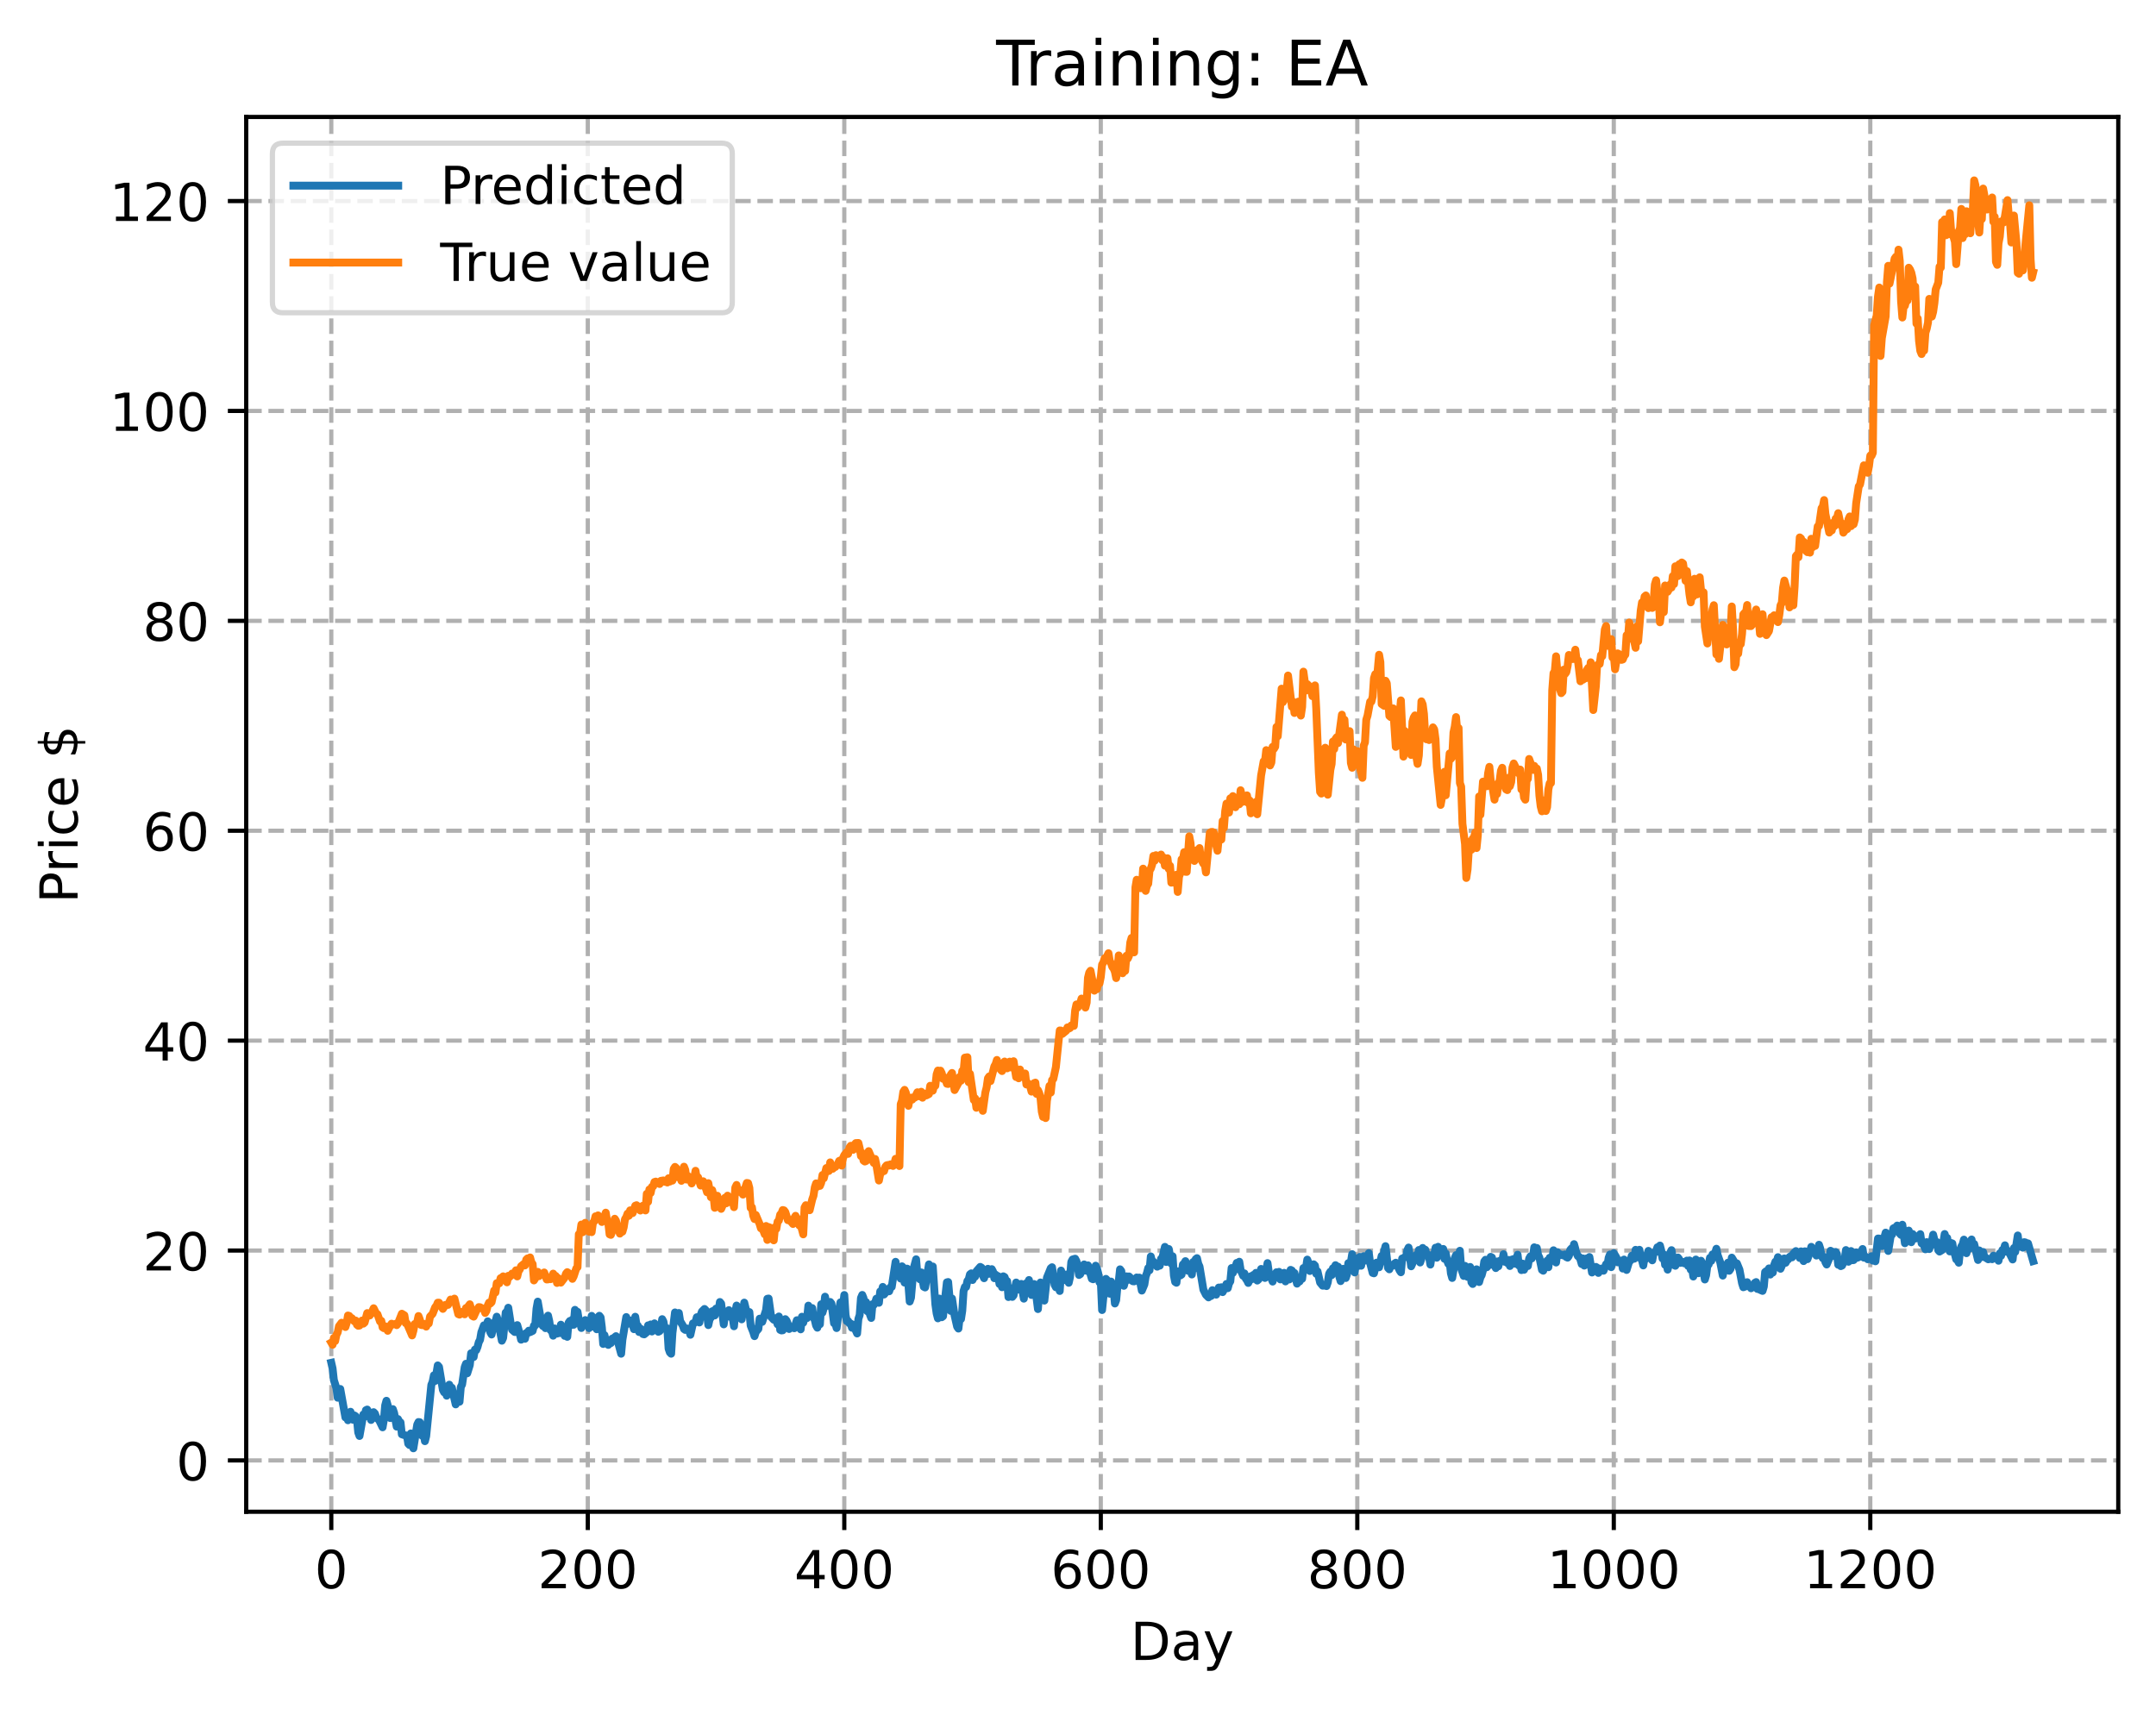 <?xml version="1.0" encoding="utf-8" standalone="no"?>
<!DOCTYPE svg PUBLIC "-//W3C//DTD SVG 1.1//EN"
  "http://www.w3.org/Graphics/SVG/1.1/DTD/svg11.dtd">
<!-- Created with matplotlib (https://matplotlib.org/) -->
<svg height="325.986pt" version="1.1" viewBox="0 0 411.286 325.986" width="411.286pt" xmlns="http://www.w3.org/2000/svg" xmlns:xlink="http://www.w3.org/1999/xlink">
 <defs>
  <style type="text/css">
*{stroke-linecap:butt;stroke-linejoin:round;}
  </style>
 </defs>
 <g id="figure_1">
  <g id="patch_1">
   <path d="M 0 325.986 
L 411.286 325.986 
L 411.286 0 
L 0 0 
z
" style="fill:#ffffff;"/>
  </g>
  <g id="axes_1">
   <g id="patch_2">
    <path d="M 46.966 288.43 
L 404.086 288.43 
L 404.086 22.318 
L 46.966 22.318 
z
" style="fill:#ffffff;"/>
   </g>
   <g id="matplotlib.axis_1">
    <g id="xtick_1">
     <g id="line2d_1">
      <path clip-path="url(#p5b3e8e1c50)" d="M 63.198 288.43 
L 63.198 22.318 
" style="fill:none;stroke:#b0b0b0;stroke-dasharray:2.96,1.28;stroke-dashoffset:0;stroke-width:0.8;"/>
     </g>
     <g id="line2d_2">
      <defs>
       <path d="M 0 0 
L 0 3.5 
" id="m2f4409010c" style="stroke:#000000;stroke-width:0.8;"/>
      </defs>
      <g>
       <use style="stroke:#000000;stroke-width:0.8;" x="63.198" xlink:href="#m2f4409010c" y="288.43"/>
      </g>
     </g>
     <g id="text_1">
      <!-- 0 -->
      <defs>
       <path d="M 31.781 66.406 
Q 24.172 66.406 20.328 58.906 
Q 16.5 51.422 16.5 36.375 
Q 16.5 21.391 20.328 13.891 
Q 24.172 6.391 31.781 6.391 
Q 39.453 6.391 43.281 13.891 
Q 47.125 21.391 47.125 36.375 
Q 47.125 51.422 43.281 58.906 
Q 39.453 66.406 31.781 66.406 
z
M 31.781 74.219 
Q 44.047 74.219 50.516 64.516 
Q 56.984 54.828 56.984 36.375 
Q 56.984 17.969 50.516 8.266 
Q 44.047 -1.422 31.781 -1.422 
Q 19.531 -1.422 13.062 8.266 
Q 6.594 17.969 6.594 36.375 
Q 6.594 54.828 13.062 64.516 
Q 19.531 74.219 31.781 74.219 
z
" id="DejaVuSans-48"/>
      </defs>
      <g transform="translate(60.017 303.029)scale(0.1 -0.1)">
       <use xlink:href="#DejaVuSans-48"/>
      </g>
     </g>
    </g>
    <g id="xtick_2">
     <g id="line2d_3">
      <path clip-path="url(#p5b3e8e1c50)" d="M 112.129 288.43 
L 112.129 22.318 
" style="fill:none;stroke:#b0b0b0;stroke-dasharray:2.96,1.28;stroke-dashoffset:0;stroke-width:0.8;"/>
     </g>
     <g id="line2d_4">
      <g>
       <use style="stroke:#000000;stroke-width:0.8;" x="112.129" xlink:href="#m2f4409010c" y="288.43"/>
      </g>
     </g>
     <g id="text_2">
      <!-- 200 -->
      <defs>
       <path d="M 19.188 8.297 
L 53.609 8.297 
L 53.609 0 
L 7.328 0 
L 7.328 8.297 
Q 12.938 14.109 22.625 23.891 
Q 32.328 33.688 34.812 36.531 
Q 39.547 41.844 41.422 45.531 
Q 43.312 49.219 43.312 52.781 
Q 43.312 58.594 39.234 62.25 
Q 35.156 65.922 28.609 65.922 
Q 23.969 65.922 18.812 64.312 
Q 13.672 62.703 7.812 59.422 
L 7.812 69.391 
Q 13.766 71.781 18.938 73 
Q 24.125 74.219 28.422 74.219 
Q 39.75 74.219 46.484 68.547 
Q 53.219 62.891 53.219 53.422 
Q 53.219 48.922 51.531 44.891 
Q 49.859 40.875 45.406 35.406 
Q 44.188 33.984 37.641 27.219 
Q 31.109 20.453 19.188 8.297 
z
" id="DejaVuSans-50"/>
      </defs>
      <g transform="translate(102.585 303.029)scale(0.1 -0.1)">
       <use xlink:href="#DejaVuSans-50"/>
       <use x="63.623" xlink:href="#DejaVuSans-48"/>
       <use x="127.246" xlink:href="#DejaVuSans-48"/>
      </g>
     </g>
    </g>
    <g id="xtick_3">
     <g id="line2d_5">
      <path clip-path="url(#p5b3e8e1c50)" d="M 161.06 288.43 
L 161.06 22.318 
" style="fill:none;stroke:#b0b0b0;stroke-dasharray:2.96,1.28;stroke-dashoffset:0;stroke-width:0.8;"/>
     </g>
     <g id="line2d_6">
      <g>
       <use style="stroke:#000000;stroke-width:0.8;" x="161.06" xlink:href="#m2f4409010c" y="288.43"/>
      </g>
     </g>
     <g id="text_3">
      <!-- 400 -->
      <defs>
       <path d="M 37.797 64.312 
L 12.891 25.391 
L 37.797 25.391 
z
M 35.203 72.906 
L 47.609 72.906 
L 47.609 25.391 
L 58.016 25.391 
L 58.016 17.188 
L 47.609 17.188 
L 47.609 0 
L 37.797 0 
L 37.797 17.188 
L 4.891 17.188 
L 4.891 26.703 
z
" id="DejaVuSans-52"/>
      </defs>
      <g transform="translate(151.516 303.029)scale(0.1 -0.1)">
       <use xlink:href="#DejaVuSans-52"/>
       <use x="63.623" xlink:href="#DejaVuSans-48"/>
       <use x="127.246" xlink:href="#DejaVuSans-48"/>
      </g>
     </g>
    </g>
    <g id="xtick_4">
     <g id="line2d_7">
      <path clip-path="url(#p5b3e8e1c50)" d="M 209.99 288.43 
L 209.99 22.318 
" style="fill:none;stroke:#b0b0b0;stroke-dasharray:2.96,1.28;stroke-dashoffset:0;stroke-width:0.8;"/>
     </g>
     <g id="line2d_8">
      <g>
       <use style="stroke:#000000;stroke-width:0.8;" x="209.99" xlink:href="#m2f4409010c" y="288.43"/>
      </g>
     </g>
     <g id="text_4">
      <!-- 600 -->
      <defs>
       <path d="M 33.016 40.375 
Q 26.375 40.375 22.484 35.828 
Q 18.609 31.297 18.609 23.391 
Q 18.609 15.531 22.484 10.953 
Q 26.375 6.391 33.016 6.391 
Q 39.656 6.391 43.531 10.953 
Q 47.406 15.531 47.406 23.391 
Q 47.406 31.297 43.531 35.828 
Q 39.656 40.375 33.016 40.375 
z
M 52.594 71.297 
L 52.594 62.312 
Q 48.875 64.062 45.094 64.984 
Q 41.312 65.922 37.594 65.922 
Q 27.828 65.922 22.672 59.328 
Q 17.531 52.734 16.797 39.406 
Q 19.672 43.656 24.016 45.922 
Q 28.375 48.188 33.594 48.188 
Q 44.578 48.188 50.953 41.516 
Q 57.328 34.859 57.328 23.391 
Q 57.328 12.156 50.688 5.359 
Q 44.047 -1.422 33.016 -1.422 
Q 20.359 -1.422 13.672 8.266 
Q 6.984 17.969 6.984 36.375 
Q 6.984 53.656 15.188 63.938 
Q 23.391 74.219 37.203 74.219 
Q 40.922 74.219 44.703 73.484 
Q 48.484 72.75 52.594 71.297 
z
" id="DejaVuSans-54"/>
      </defs>
      <g transform="translate(200.446 303.029)scale(0.1 -0.1)">
       <use xlink:href="#DejaVuSans-54"/>
       <use x="63.623" xlink:href="#DejaVuSans-48"/>
       <use x="127.246" xlink:href="#DejaVuSans-48"/>
      </g>
     </g>
    </g>
    <g id="xtick_5">
     <g id="line2d_9">
      <path clip-path="url(#p5b3e8e1c50)" d="M 258.921 288.43 
L 258.921 22.318 
" style="fill:none;stroke:#b0b0b0;stroke-dasharray:2.96,1.28;stroke-dashoffset:0;stroke-width:0.8;"/>
     </g>
     <g id="line2d_10">
      <g>
       <use style="stroke:#000000;stroke-width:0.8;" x="258.921" xlink:href="#m2f4409010c" y="288.43"/>
      </g>
     </g>
     <g id="text_5">
      <!-- 800 -->
      <defs>
       <path d="M 31.781 34.625 
Q 24.75 34.625 20.719 30.859 
Q 16.703 27.094 16.703 20.516 
Q 16.703 13.922 20.719 10.156 
Q 24.75 6.391 31.781 6.391 
Q 38.812 6.391 42.859 10.172 
Q 46.922 13.969 46.922 20.516 
Q 46.922 27.094 42.891 30.859 
Q 38.875 34.625 31.781 34.625 
z
M 21.922 38.812 
Q 15.578 40.375 12.031 44.719 
Q 8.5 49.078 8.5 55.328 
Q 8.5 64.062 14.719 69.141 
Q 20.953 74.219 31.781 74.219 
Q 42.672 74.219 48.875 69.141 
Q 55.078 64.062 55.078 55.328 
Q 55.078 49.078 51.531 44.719 
Q 48 40.375 41.703 38.812 
Q 48.828 37.156 52.797 32.312 
Q 56.781 27.484 56.781 20.516 
Q 56.781 9.906 50.312 4.234 
Q 43.844 -1.422 31.781 -1.422 
Q 19.734 -1.422 13.25 4.234 
Q 6.781 9.906 6.781 20.516 
Q 6.781 27.484 10.781 32.312 
Q 14.797 37.156 21.922 38.812 
z
M 18.312 54.391 
Q 18.312 48.734 21.844 45.562 
Q 25.391 42.391 31.781 42.391 
Q 38.141 42.391 41.719 45.562 
Q 45.312 48.734 45.312 54.391 
Q 45.312 60.062 41.719 63.234 
Q 38.141 66.406 31.781 66.406 
Q 25.391 66.406 21.844 63.234 
Q 18.312 60.062 18.312 54.391 
z
" id="DejaVuSans-56"/>
      </defs>
      <g transform="translate(249.377 303.029)scale(0.1 -0.1)">
       <use xlink:href="#DejaVuSans-56"/>
       <use x="63.623" xlink:href="#DejaVuSans-48"/>
       <use x="127.246" xlink:href="#DejaVuSans-48"/>
      </g>
     </g>
    </g>
    <g id="xtick_6">
     <g id="line2d_11">
      <path clip-path="url(#p5b3e8e1c50)" d="M 307.851 288.43 
L 307.851 22.318 
" style="fill:none;stroke:#b0b0b0;stroke-dasharray:2.96,1.28;stroke-dashoffset:0;stroke-width:0.8;"/>
     </g>
     <g id="line2d_12">
      <g>
       <use style="stroke:#000000;stroke-width:0.8;" x="307.851" xlink:href="#m2f4409010c" y="288.43"/>
      </g>
     </g>
     <g id="text_6">
      <!-- 1000 -->
      <defs>
       <path d="M 12.406 8.297 
L 28.516 8.297 
L 28.516 63.922 
L 10.984 60.406 
L 10.984 69.391 
L 28.422 72.906 
L 38.281 72.906 
L 38.281 8.297 
L 54.391 8.297 
L 54.391 0 
L 12.406 0 
z
" id="DejaVuSans-49"/>
      </defs>
      <g transform="translate(295.126 303.029)scale(0.1 -0.1)">
       <use xlink:href="#DejaVuSans-49"/>
       <use x="63.623" xlink:href="#DejaVuSans-48"/>
       <use x="127.246" xlink:href="#DejaVuSans-48"/>
       <use x="190.869" xlink:href="#DejaVuSans-48"/>
      </g>
     </g>
    </g>
    <g id="xtick_7">
     <g id="line2d_13">
      <path clip-path="url(#p5b3e8e1c50)" d="M 356.782 288.43 
L 356.782 22.318 
" style="fill:none;stroke:#b0b0b0;stroke-dasharray:2.96,1.28;stroke-dashoffset:0;stroke-width:0.8;"/>
     </g>
     <g id="line2d_14">
      <g>
       <use style="stroke:#000000;stroke-width:0.8;" x="356.782" xlink:href="#m2f4409010c" y="288.43"/>
      </g>
     </g>
     <g id="text_7">
      <!-- 1200 -->
      <g transform="translate(344.057 303.029)scale(0.1 -0.1)">
       <use xlink:href="#DejaVuSans-49"/>
       <use x="63.623" xlink:href="#DejaVuSans-50"/>
       <use x="127.246" xlink:href="#DejaVuSans-48"/>
       <use x="190.869" xlink:href="#DejaVuSans-48"/>
      </g>
     </g>
    </g>
    <g id="text_8">
     <!-- Day -->
     <defs>
      <path d="M 19.672 64.797 
L 19.672 8.109 
L 31.594 8.109 
Q 46.688 8.109 53.688 14.938 
Q 60.688 21.781 60.688 36.531 
Q 60.688 51.172 53.688 57.984 
Q 46.688 64.797 31.594 64.797 
z
M 9.812 72.906 
L 30.078 72.906 
Q 51.266 72.906 61.172 64.094 
Q 71.094 55.281 71.094 36.531 
Q 71.094 17.672 61.125 8.828 
Q 51.172 0 30.078 0 
L 9.812 0 
z
" id="DejaVuSans-68"/>
      <path d="M 34.281 27.484 
Q 23.391 27.484 19.188 25 
Q 14.984 22.516 14.984 16.5 
Q 14.984 11.719 18.141 8.906 
Q 21.297 6.109 26.703 6.109 
Q 34.188 6.109 38.703 11.406 
Q 43.219 16.703 43.219 25.484 
L 43.219 27.484 
z
M 52.203 31.203 
L 52.203 0 
L 43.219 0 
L 43.219 8.297 
Q 40.141 3.328 35.547 0.953 
Q 30.953 -1.422 24.312 -1.422 
Q 15.922 -1.422 10.953 3.297 
Q 6 8.016 6 15.922 
Q 6 25.141 12.172 29.828 
Q 18.359 34.516 30.609 34.516 
L 43.219 34.516 
L 43.219 35.406 
Q 43.219 41.609 39.141 45 
Q 35.062 48.391 27.688 48.391 
Q 23 48.391 18.547 47.266 
Q 14.109 46.141 10.016 43.891 
L 10.016 52.203 
Q 14.938 54.109 19.578 55.047 
Q 24.219 56 28.609 56 
Q 40.484 56 46.344 49.844 
Q 52.203 43.703 52.203 31.203 
z
" id="DejaVuSans-97"/>
      <path d="M 32.172 -5.078 
Q 28.375 -14.844 24.75 -17.812 
Q 21.141 -20.797 15.094 -20.797 
L 7.906 -20.797 
L 7.906 -13.281 
L 13.188 -13.281 
Q 16.891 -13.281 18.938 -11.516 
Q 21 -9.766 23.484 -3.219 
L 25.094 0.875 
L 2.984 54.688 
L 12.5 54.688 
L 29.594 11.922 
L 46.688 54.688 
L 56.203 54.688 
z
" id="DejaVuSans-121"/>
     </defs>
     <g transform="translate(215.652 316.707)scale(0.1 -0.1)">
      <use xlink:href="#DejaVuSans-68"/>
      <use x="77.002" xlink:href="#DejaVuSans-97"/>
      <use x="138.281" xlink:href="#DejaVuSans-121"/>
     </g>
    </g>
   </g>
   <g id="matplotlib.axis_2">
    <g id="ytick_1">
     <g id="line2d_15">
      <path clip-path="url(#p5b3e8e1c50)" d="M 46.966 278.641 
L 404.086 278.641 
" style="fill:none;stroke:#b0b0b0;stroke-dasharray:2.96,1.28;stroke-dashoffset:0;stroke-width:0.8;"/>
     </g>
     <g id="line2d_16">
      <defs>
       <path d="M 0 0 
L -3.5 0 
" id="mffcfb363a6" style="stroke:#000000;stroke-width:0.8;"/>
      </defs>
      <g>
       <use style="stroke:#000000;stroke-width:0.8;" x="46.966" xlink:href="#mffcfb363a6" y="278.641"/>
      </g>
     </g>
     <g id="text_9">
      <!-- 0 -->
      <g transform="translate(33.603 282.44)scale(0.1 -0.1)">
       <use xlink:href="#DejaVuSans-48"/>
      </g>
     </g>
    </g>
    <g id="ytick_2">
     <g id="line2d_17">
      <path clip-path="url(#p5b3e8e1c50)" d="M 46.966 238.594 
L 404.086 238.594 
" style="fill:none;stroke:#b0b0b0;stroke-dasharray:2.96,1.28;stroke-dashoffset:0;stroke-width:0.8;"/>
     </g>
     <g id="line2d_18">
      <g>
       <use style="stroke:#000000;stroke-width:0.8;" x="46.966" xlink:href="#mffcfb363a6" y="238.594"/>
      </g>
     </g>
     <g id="text_10">
      <!-- 20 -->
      <g transform="translate(27.241 242.393)scale(0.1 -0.1)">
       <use xlink:href="#DejaVuSans-50"/>
       <use x="63.623" xlink:href="#DejaVuSans-48"/>
      </g>
     </g>
    </g>
    <g id="ytick_3">
     <g id="line2d_19">
      <path clip-path="url(#p5b3e8e1c50)" d="M 46.966 198.547 
L 404.086 198.547 
" style="fill:none;stroke:#b0b0b0;stroke-dasharray:2.96,1.28;stroke-dashoffset:0;stroke-width:0.8;"/>
     </g>
     <g id="line2d_20">
      <g>
       <use style="stroke:#000000;stroke-width:0.8;" x="46.966" xlink:href="#mffcfb363a6" y="198.547"/>
      </g>
     </g>
     <g id="text_11">
      <!-- 40 -->
      <g transform="translate(27.241 202.346)scale(0.1 -0.1)">
       <use xlink:href="#DejaVuSans-52"/>
       <use x="63.623" xlink:href="#DejaVuSans-48"/>
      </g>
     </g>
    </g>
    <g id="ytick_4">
     <g id="line2d_21">
      <path clip-path="url(#p5b3e8e1c50)" d="M 46.966 158.5 
L 404.086 158.5 
" style="fill:none;stroke:#b0b0b0;stroke-dasharray:2.96,1.28;stroke-dashoffset:0;stroke-width:0.8;"/>
     </g>
     <g id="line2d_22">
      <g>
       <use style="stroke:#000000;stroke-width:0.8;" x="46.966" xlink:href="#mffcfb363a6" y="158.5"/>
      </g>
     </g>
     <g id="text_12">
      <!-- 60 -->
      <g transform="translate(27.241 162.299)scale(0.1 -0.1)">
       <use xlink:href="#DejaVuSans-54"/>
       <use x="63.623" xlink:href="#DejaVuSans-48"/>
      </g>
     </g>
    </g>
    <g id="ytick_5">
     <g id="line2d_23">
      <path clip-path="url(#p5b3e8e1c50)" d="M 46.966 118.453 
L 404.086 118.453 
" style="fill:none;stroke:#b0b0b0;stroke-dasharray:2.96,1.28;stroke-dashoffset:0;stroke-width:0.8;"/>
     </g>
     <g id="line2d_24">
      <g>
       <use style="stroke:#000000;stroke-width:0.8;" x="46.966" xlink:href="#mffcfb363a6" y="118.453"/>
      </g>
     </g>
     <g id="text_13">
      <!-- 80 -->
      <g transform="translate(27.241 122.252)scale(0.1 -0.1)">
       <use xlink:href="#DejaVuSans-56"/>
       <use x="63.623" xlink:href="#DejaVuSans-48"/>
      </g>
     </g>
    </g>
    <g id="ytick_6">
     <g id="line2d_25">
      <path clip-path="url(#p5b3e8e1c50)" d="M 46.966 78.406 
L 404.086 78.406 
" style="fill:none;stroke:#b0b0b0;stroke-dasharray:2.96,1.28;stroke-dashoffset:0;stroke-width:0.8;"/>
     </g>
     <g id="line2d_26">
      <g>
       <use style="stroke:#000000;stroke-width:0.8;" x="46.966" xlink:href="#mffcfb363a6" y="78.406"/>
      </g>
     </g>
     <g id="text_14">
      <!-- 100 -->
      <g transform="translate(20.878 82.205)scale(0.1 -0.1)">
       <use xlink:href="#DejaVuSans-49"/>
       <use x="63.623" xlink:href="#DejaVuSans-48"/>
       <use x="127.246" xlink:href="#DejaVuSans-48"/>
      </g>
     </g>
    </g>
    <g id="ytick_7">
     <g id="line2d_27">
      <path clip-path="url(#p5b3e8e1c50)" d="M 46.966 38.359 
L 404.086 38.359 
" style="fill:none;stroke:#b0b0b0;stroke-dasharray:2.96,1.28;stroke-dashoffset:0;stroke-width:0.8;"/>
     </g>
     <g id="line2d_28">
      <g>
       <use style="stroke:#000000;stroke-width:0.8;" x="46.966" xlink:href="#mffcfb363a6" y="38.359"/>
      </g>
     </g>
     <g id="text_15">
      <!-- 120 -->
      <g transform="translate(20.878 42.158)scale(0.1 -0.1)">
       <use xlink:href="#DejaVuSans-49"/>
       <use x="63.623" xlink:href="#DejaVuSans-50"/>
       <use x="127.246" xlink:href="#DejaVuSans-48"/>
      </g>
     </g>
    </g>
    <g id="text_16">
     <!-- Price $ -->
     <defs>
      <path d="M 19.672 64.797 
L 19.672 37.406 
L 32.078 37.406 
Q 38.969 37.406 42.719 40.969 
Q 46.484 44.531 46.484 51.125 
Q 46.484 57.672 42.719 61.234 
Q 38.969 64.797 32.078 64.797 
z
M 9.812 72.906 
L 32.078 72.906 
Q 44.344 72.906 50.609 67.359 
Q 56.891 61.812 56.891 51.125 
Q 56.891 40.328 50.609 34.812 
Q 44.344 29.297 32.078 29.297 
L 19.672 29.297 
L 19.672 0 
L 9.812 0 
z
" id="DejaVuSans-80"/>
      <path d="M 41.109 46.297 
Q 39.594 47.172 37.812 47.578 
Q 36.031 48 33.891 48 
Q 26.266 48 22.188 43.047 
Q 18.109 38.094 18.109 28.812 
L 18.109 0 
L 9.078 0 
L 9.078 54.688 
L 18.109 54.688 
L 18.109 46.188 
Q 20.953 51.172 25.484 53.578 
Q 30.031 56 36.531 56 
Q 37.453 56 38.578 55.875 
Q 39.703 55.766 41.062 55.516 
z
" id="DejaVuSans-114"/>
      <path d="M 9.422 54.688 
L 18.406 54.688 
L 18.406 0 
L 9.422 0 
z
M 9.422 75.984 
L 18.406 75.984 
L 18.406 64.594 
L 9.422 64.594 
z
" id="DejaVuSans-105"/>
      <path d="M 48.781 52.594 
L 48.781 44.188 
Q 44.969 46.297 41.141 47.344 
Q 37.312 48.391 33.406 48.391 
Q 24.656 48.391 19.812 42.844 
Q 14.984 37.312 14.984 27.297 
Q 14.984 17.281 19.812 11.734 
Q 24.656 6.203 33.406 6.203 
Q 37.312 6.203 41.141 7.25 
Q 44.969 8.297 48.781 10.406 
L 48.781 2.094 
Q 45.016 0.344 40.984 -0.531 
Q 36.969 -1.422 32.422 -1.422 
Q 20.062 -1.422 12.781 6.344 
Q 5.516 14.109 5.516 27.297 
Q 5.516 40.672 12.859 48.328 
Q 20.219 56 33.016 56 
Q 37.156 56 41.109 55.141 
Q 45.062 54.297 48.781 52.594 
z
" id="DejaVuSans-99"/>
      <path d="M 56.203 29.594 
L 56.203 25.203 
L 14.891 25.203 
Q 15.484 15.922 20.484 11.062 
Q 25.484 6.203 34.422 6.203 
Q 39.594 6.203 44.453 7.469 
Q 49.312 8.734 54.109 11.281 
L 54.109 2.781 
Q 49.266 0.734 44.188 -0.344 
Q 39.109 -1.422 33.891 -1.422 
Q 20.797 -1.422 13.156 6.188 
Q 5.516 13.812 5.516 26.812 
Q 5.516 40.234 12.766 48.109 
Q 20.016 56 32.328 56 
Q 43.359 56 49.781 48.891 
Q 56.203 41.797 56.203 29.594 
z
M 47.219 32.234 
Q 47.125 39.594 43.094 43.984 
Q 39.062 48.391 32.422 48.391 
Q 24.906 48.391 20.391 44.141 
Q 15.875 39.891 15.188 32.172 
z
" id="DejaVuSans-101"/>
      <path id="DejaVuSans-32"/>
      <path d="M 33.797 -14.703 
L 28.906 -14.703 
L 28.859 0 
Q 23.734 0.094 18.609 1.188 
Q 13.484 2.297 8.297 4.5 
L 8.297 13.281 
Q 13.281 10.156 18.375 8.562 
Q 23.484 6.984 28.906 6.938 
L 28.906 29.203 
Q 18.109 30.953 13.203 35.156 
Q 8.297 39.359 8.297 46.688 
Q 8.297 54.641 13.625 59.219 
Q 18.953 63.812 28.906 64.5 
L 28.906 75.984 
L 33.797 75.984 
L 33.797 64.656 
Q 38.328 64.453 42.578 63.688 
Q 46.828 62.938 50.875 61.625 
L 50.875 53.078 
Q 46.828 55.125 42.547 56.25 
Q 38.281 57.375 33.797 57.562 
L 33.797 36.719 
Q 44.875 35.016 50.094 30.609 
Q 55.328 26.219 55.328 18.609 
Q 55.328 10.359 49.781 5.594 
Q 44.234 0.828 33.797 0.094 
z
M 28.906 37.594 
L 28.906 57.625 
Q 23.25 56.984 20.266 54.391 
Q 17.281 51.812 17.281 47.516 
Q 17.281 43.312 20.031 40.969 
Q 22.797 38.625 28.906 37.594 
z
M 33.797 28.219 
L 33.797 7.078 
Q 39.984 7.906 43.141 10.594 
Q 46.297 13.281 46.297 17.672 
Q 46.297 21.969 43.281 24.5 
Q 40.281 27.047 33.797 28.219 
z
" id="DejaVuSans-36"/>
     </defs>
     <g transform="translate(14.798 172.342)rotate(-90)scale(0.1 -0.1)">
      <use xlink:href="#DejaVuSans-80"/>
      <use x="58.553" xlink:href="#DejaVuSans-114"/>
      <use x="99.666" xlink:href="#DejaVuSans-105"/>
      <use x="127.449" xlink:href="#DejaVuSans-99"/>
      <use x="182.43" xlink:href="#DejaVuSans-101"/>
      <use x="243.953" xlink:href="#DejaVuSans-32"/>
      <use x="275.74" xlink:href="#DejaVuSans-36"/>
     </g>
    </g>
   </g>
   <g id="line2d_29">
    <path clip-path="url(#p5b3e8e1c50)" d="M 63.198 260.011 
L 63.443 261.075 
L 63.688 263.305 
L 64.177 264.856 
L 64.422 266.682 
L 64.666 266.622 
L 64.911 265.007 
L 65.89 270.436 
L 66.134 270.17 
L 66.379 270.98 
L 66.868 269.353 
L 67.113 270.616 
L 67.357 270.89 
L 67.602 270.047 
L 67.847 270.218 
L 68.091 270.811 
L 68.336 273.308 
L 68.581 273.977 
L 69.315 269.87 
L 69.559 270.312 
L 69.804 269.05 
L 70.049 268.933 
L 70.293 269.376 
L 70.783 270.925 
L 71.272 269.433 
L 71.517 269.687 
L 71.761 270.382 
L 72.006 270.688 
L 72.251 270.808 
L 72.984 272.325 
L 73.229 270.906 
L 73.474 268.137 
L 73.718 267.255 
L 73.963 268.103 
L 74.452 270.562 
L 74.942 268.854 
L 75.186 269.587 
L 75.676 272.198 
L 75.92 270.746 
L 76.165 271.22 
L 76.41 271.391 
L 76.654 273.658 
L 77.144 273.822 
L 77.633 273.904 
L 77.878 275.453 
L 78.122 275.705 
L 78.367 273.491 
L 78.856 276.334 
L 79.59 271.806 
L 79.835 271.311 
L 80.079 271.352 
L 80.324 271.977 
L 80.569 273.963 
L 80.813 273.302 
L 81.058 274.971 
L 81.303 274.016 
L 82.281 264.233 
L 82.526 263.636 
L 82.771 262.4 
L 83.015 263.473 
L 83.505 260.511 
L 83.749 260.789 
L 84.483 265.187 
L 84.728 265.652 
L 84.972 265.309 
L 85.217 266.292 
L 85.462 265.99 
L 85.706 264.187 
L 85.951 264.99 
L 86.196 264.761 
L 86.93 267.953 
L 87.419 266.603 
L 87.664 267.447 
L 87.908 264.623 
L 88.153 264.148 
L 88.642 260.852 
L 88.887 260.197 
L 89.132 262.022 
L 89.621 260.448 
L 89.866 258.184 
L 90.355 258.918 
L 90.599 257.491 
L 90.844 257.606 
L 91.089 257.001 
L 91.333 256.084 
L 91.578 255.621 
L 91.823 254.188 
L 92.312 252.863 
L 92.557 252.898 
L 92.801 253.306 
L 93.046 252.098 
L 93.535 254.204 
L 93.78 254.621 
L 94.269 252.315 
L 94.514 252.162 
L 94.759 251.214 
L 95.003 252 
L 95.737 255.802 
L 95.982 255.265 
L 96.471 250.423 
L 96.716 250.373 
L 96.96 249.508 
L 97.45 252.667 
L 97.694 253.711 
L 98.184 254.138 
L 98.428 254.128 
L 98.673 252.821 
L 99.162 254.524 
L 99.407 255.605 
L 99.652 254.603 
L 99.896 254.908 
L 100.141 255.436 
L 100.386 254.326 
L 100.63 254.387 
L 100.875 253.884 
L 101.12 254.172 
L 101.609 253.929 
L 101.854 252.925 
L 102.098 252.886 
L 102.343 249.702 
L 102.587 248.34 
L 103.321 252.595 
L 103.566 253.002 
L 103.811 252.758 
L 104.055 253.404 
L 104.3 251.493 
L 104.545 251.013 
L 104.789 252.09 
L 105.034 253.812 
L 105.279 253.908 
L 105.523 254.845 
L 105.768 253.45 
L 106.257 254.449 
L 106.502 254.263 
L 106.747 254.35 
L 106.991 252.741 
L 107.236 253.284 
L 107.481 253.21 
L 107.725 254.877 
L 107.97 253.474 
L 108.215 255.062 
L 108.459 252.382 
L 108.704 252.033 
L 108.948 252.819 
L 109.193 251.763 
L 109.438 252.765 
L 109.682 249.909 
L 109.927 250.88 
L 110.172 250.29 
L 110.416 251.901 
L 110.661 252.359 
L 110.906 253.377 
L 111.15 252.101 
L 111.395 252.46 
L 111.64 251.864 
L 111.884 252.438 
L 112.129 252.351 
L 112.374 253.405 
L 112.618 252.926 
L 112.863 251.056 
L 113.108 252.596 
L 113.352 253.159 
L 113.597 253.042 
L 113.842 253.62 
L 114.086 251.288 
L 114.331 251.04 
L 114.575 251.352 
L 114.82 253.297 
L 115.065 256.422 
L 115.309 254.724 
L 115.554 255.764 
L 115.799 255.93 
L 116.043 256.602 
L 116.288 256.144 
L 116.533 256.258 
L 116.777 255.4 
L 117.022 255.332 
L 117.511 254.929 
L 117.756 255.557 
L 118.49 258.284 
L 118.735 255.614 
L 119.469 251.285 
L 119.713 252.592 
L 120.203 251.932 
L 120.447 252.602 
L 120.692 252.771 
L 120.936 253.605 
L 121.181 251.227 
L 121.426 252.767 
L 121.67 252.923 
L 121.915 254.141 
L 122.16 253.479 
L 122.404 253.682 
L 122.649 254.531 
L 122.894 254.587 
L 123.383 254.169 
L 123.628 252.87 
L 123.872 253.354 
L 124.117 252.698 
L 124.362 254.044 
L 124.851 252.487 
L 125.096 253.693 
L 125.34 253.809 
L 125.585 254.101 
L 125.83 253.977 
L 126.074 253.611 
L 126.319 251.684 
L 126.563 252.149 
L 126.808 253.531 
L 127.053 253.424 
L 127.297 253.442 
L 127.542 257.325 
L 127.787 258.03 
L 128.031 258.282 
L 128.276 254.33 
L 128.765 250.404 
L 129.255 251.221 
L 129.499 250.507 
L 129.744 252.064 
L 130.233 252.869 
L 130.478 253.566 
L 130.723 253.74 
L 130.967 253.446 
L 131.457 253.819 
L 131.701 254.67 
L 132.191 252.49 
L 132.435 252.432 
L 132.68 252.206 
L 132.924 251.317 
L 133.169 251.516 
L 133.414 252.323 
L 133.658 250.906 
L 133.903 250.233 
L 134.392 249.739 
L 134.637 249.999 
L 134.882 250.876 
L 135.126 252.823 
L 135.371 251.685 
L 135.616 251.395 
L 135.86 250.189 
L 136.105 250.099 
L 136.35 250.98 
L 136.594 249.675 
L 137.084 250.047 
L 137.328 248.412 
L 137.573 248.718 
L 138.062 252.685 
L 138.307 250.753 
L 138.551 250.575 
L 138.796 250.834 
L 139.041 249.967 
L 139.285 251.246 
L 139.775 251.453 
L 140.019 253.048 
L 140.264 250.333 
L 140.509 249.086 
L 140.753 250.324 
L 140.998 249.741 
L 141.243 250.231 
L 141.487 251.724 
L 141.977 248.531 
L 142.466 250.501 
L 142.711 250.476 
L 142.955 250.332 
L 143.2 252.919 
L 143.689 254.144 
L 143.934 254.932 
L 144.178 254.122 
L 144.668 253.554 
L 144.912 251.592 
L 145.402 252.21 
L 146.136 249.963 
L 146.38 247.798 
L 146.625 247.752 
L 147.114 251.281 
L 147.604 251.8 
L 147.848 251.507 
L 148.093 251.955 
L 148.338 252.681 
L 148.582 251.176 
L 148.827 253.733 
L 149.072 253.841 
L 149.316 253.814 
L 149.806 251.685 
L 150.05 251.973 
L 150.295 252.609 
L 150.539 253.566 
L 151.029 253.189 
L 151.273 253.132 
L 151.518 253.423 
L 152.007 251.891 
L 152.252 251.896 
L 152.497 252.1 
L 152.741 253.632 
L 152.986 251.221 
L 153.231 252.371 
L 153.475 251.493 
L 153.72 251.242 
L 153.965 251.479 
L 154.209 249.105 
L 154.454 249.668 
L 154.943 249.574 
L 155.188 251.334 
L 155.433 251.866 
L 155.677 252.889 
L 155.922 253.319 
L 156.166 251.738 
L 156.411 252.666 
L 156.656 248.848 
L 156.9 250.438 
L 157.145 249.578 
L 157.39 247.398 
L 157.634 248.889 
L 157.879 249.129 
L 158.124 248.6 
L 158.368 248.404 
L 158.613 248.709 
L 159.102 252.469 
L 159.347 252.459 
L 159.592 253.39 
L 160.081 249.755 
L 160.326 248.483 
L 160.57 249.14 
L 160.815 249.126 
L 161.06 247.077 
L 161.304 250.893 
L 161.549 252.088 
L 161.794 252.045 
L 162.038 252.486 
L 162.283 252.524 
L 162.527 253.333 
L 162.772 252.748 
L 163.506 254.422 
L 163.751 251.636 
L 163.995 250.889 
L 164.24 247.643 
L 164.485 247.063 
L 164.729 247.668 
L 164.974 249.79 
L 165.219 248.431 
L 165.463 250.183 
L 165.708 249.17 
L 165.953 250.818 
L 166.197 251.461 
L 166.442 248.83 
L 166.687 248.971 
L 166.931 248.58 
L 167.176 247.779 
L 167.665 248.566 
L 167.91 246.396 
L 168.154 246.606 
L 168.399 245.533 
L 168.644 246.987 
L 168.888 246.681 
L 169.133 245.985 
L 169.622 246.371 
L 169.867 245.596 
L 170.112 245.54 
L 170.846 240.744 
L 171.09 243.362 
L 171.335 243.226 
L 171.58 242.825 
L 171.824 243.952 
L 172.069 241.605 
L 172.314 241.855 
L 172.558 244.715 
L 172.803 242.961 
L 173.048 242.049 
L 173.537 248.324 
L 173.782 247.598 
L 174.271 242.071 
L 174.76 240.265 
L 175.005 243.178 
L 175.494 244.087 
L 175.739 242.764 
L 176.228 245.513 
L 176.473 245.641 
L 177.207 241.236 
L 177.696 242.602 
L 177.941 241.634 
L 178.43 248.855 
L 178.675 250.6 
L 178.919 251.535 
L 179.164 247.757 
L 179.653 251.318 
L 179.898 251.13 
L 180.632 244.658 
L 180.876 244.603 
L 181.366 250.111 
L 181.61 247.748 
L 182.1 250.993 
L 182.589 253.138 
L 182.834 253.486 
L 183.078 251.382 
L 183.323 251.674 
L 183.568 250.068 
L 183.812 246.334 
L 184.057 245.55 
L 184.302 245.544 
L 184.546 244.401 
L 184.791 244.091 
L 185.036 243.132 
L 185.28 242.949 
L 185.525 244.22 
L 185.77 243.671 
L 186.014 243.589 
L 186.259 242.555 
L 186.993 241.712 
L 187.237 241.858 
L 187.482 243.327 
L 187.727 243.88 
L 187.971 242.813 
L 188.216 243.148 
L 188.461 242.077 
L 188.705 243.032 
L 188.95 242.761 
L 189.195 242.144 
L 189.439 242.607 
L 189.684 243.877 
L 189.929 243.197 
L 190.173 243.458 
L 190.418 243.484 
L 190.663 244.985 
L 190.907 243.913 
L 191.152 245.598 
L 191.397 243.51 
L 191.641 243.655 
L 191.886 244.369 
L 192.13 244.425 
L 192.375 247.472 
L 192.62 245.735 
L 193.109 247.444 
L 193.354 247.141 
L 193.843 244.695 
L 194.088 245.103 
L 194.332 246.033 
L 194.822 244.957 
L 195.311 247.779 
L 195.556 245.471 
L 195.8 244.827 
L 196.045 244.844 
L 196.29 244.217 
L 196.534 246.325 
L 196.779 247.076 
L 197.024 245.316 
L 197.268 244.984 
L 197.513 245.879 
L 198.002 249.763 
L 198.247 246.343 
L 198.491 244.685 
L 199.225 248.152 
L 199.715 243.759 
L 200.449 241.967 
L 200.693 241.777 
L 201.183 245.139 
L 201.427 245.606 
L 201.672 245.647 
L 201.917 244.527 
L 202.161 246.315 
L 202.406 242.413 
L 202.651 243.309 
L 202.895 243.25 
L 203.14 244.236 
L 203.385 243.176 
L 203.629 243.603 
L 203.874 244.751 
L 204.118 243.68 
L 204.363 240.753 
L 204.608 240.296 
L 205.097 240.154 
L 205.342 240.618 
L 205.586 241.545 
L 205.831 243.258 
L 206.076 243.104 
L 206.32 241.708 
L 206.565 242.515 
L 206.81 241.244 
L 207.054 242.305 
L 207.299 242.467 
L 207.544 241.417 
L 208.278 243.976 
L 208.522 244.077 
L 209.012 241.486 
L 209.256 242.019 
L 209.501 242.947 
L 209.746 244.667 
L 209.99 244.401 
L 210.235 249.95 
L 210.479 247.559 
L 210.724 246.384 
L 210.969 244.002 
L 211.213 244.267 
L 211.703 246.835 
L 211.947 244.514 
L 212.192 245.618 
L 212.437 246.009 
L 212.681 248.703 
L 212.926 248.056 
L 213.171 245.457 
L 213.415 244.469 
L 213.66 242.176 
L 213.905 242.502 
L 214.149 245.113 
L 214.394 245.326 
L 214.883 243.51 
L 215.128 244.212 
L 215.373 243.538 
L 215.617 243.777 
L 215.862 244.275 
L 216.106 244.455 
L 216.351 244.478 
L 216.596 244.372 
L 216.84 243.734 
L 217.085 243.959 
L 217.33 243.752 
L 217.819 246.238 
L 218.308 245.069 
L 218.553 243.53 
L 218.798 242.888 
L 219.042 241.935 
L 219.287 242.362 
L 219.532 239.722 
L 219.776 240.742 
L 220.021 240.706 
L 220.266 241.133 
L 220.51 241.283 
L 220.755 241.676 
L 221 241.06 
L 221.244 241.481 
L 221.489 240.159 
L 221.734 239.988 
L 222.223 237.894 
L 222.467 240.783 
L 222.957 238.298 
L 223.446 241.091 
L 223.691 239.683 
L 223.935 243.358 
L 224.18 244.586 
L 224.425 244.741 
L 224.669 242.576 
L 224.914 242.821 
L 225.159 243.351 
L 225.403 243.185 
L 225.648 241.262 
L 225.893 241.05 
L 226.137 240.618 
L 226.627 242.458 
L 226.871 241.55 
L 227.116 242.075 
L 227.361 243.168 
L 227.605 240.782 
L 227.85 242.025 
L 228.094 240.24 
L 228.339 240.049 
L 228.584 241.117 
L 228.828 241.65 
L 229.562 246.064 
L 230.052 247.044 
L 230.541 247.536 
L 230.786 247.198 
L 231.03 247.268 
L 231.275 246.156 
L 231.52 246.645 
L 231.764 246.56 
L 232.009 247.017 
L 232.498 245.655 
L 232.743 245.881 
L 232.988 245.599 
L 233.232 246.532 
L 233.477 246.092 
L 233.966 244.968 
L 234.211 245.779 
L 234.455 244.877 
L 234.7 244.474 
L 234.945 241.931 
L 235.189 242.862 
L 235.434 241.943 
L 235.679 241.69 
L 235.923 240.953 
L 236.168 242.168 
L 236.413 240.727 
L 236.657 242.252 
L 237.147 243.417 
L 237.391 242.954 
L 237.636 243.948 
L 237.881 244.265 
L 238.125 244.78 
L 238.37 244.268 
L 238.615 243.499 
L 238.859 244.048 
L 239.104 243.251 
L 239.349 243.385 
L 239.593 242.852 
L 239.838 244.328 
L 240.082 244.113 
L 240.572 242.105 
L 241.061 243.34 
L 241.306 243.827 
L 241.795 240.989 
L 242.04 242.679 
L 242.774 244.521 
L 243.018 243.563 
L 243.263 243.264 
L 243.508 242.732 
L 243.752 243.312 
L 243.997 242.663 
L 244.242 244.104 
L 244.486 243.23 
L 244.731 243.12 
L 244.976 242.843 
L 245.22 244.487 
L 245.709 242.907 
L 245.954 244.113 
L 246.199 242.281 
L 246.443 242.407 
L 246.688 243.77 
L 246.933 242.869 
L 247.422 244.915 
L 247.667 244.61 
L 247.911 244.503 
L 248.156 244.051 
L 248.401 243.991 
L 248.645 241.934 
L 248.89 241.98 
L 249.135 241.887 
L 249.379 240.325 
L 249.624 240.952 
L 249.869 242.502 
L 250.113 241.73 
L 250.358 241.943 
L 250.603 241.223 
L 250.847 241.466 
L 251.092 243.026 
L 251.337 242.57 
L 251.826 244.692 
L 252.315 245.298 
L 252.804 245.282 
L 253.049 245.379 
L 253.294 244.666 
L 253.538 243.038 
L 253.783 242.621 
L 254.028 243.294 
L 254.272 241.976 
L 254.517 241.966 
L 254.762 241.385 
L 255.006 241.721 
L 255.251 241.665 
L 255.496 243.62 
L 255.74 244.43 
L 256.23 242.086 
L 256.719 243.842 
L 256.964 243.131 
L 257.208 240.999 
L 257.453 242.353 
L 257.942 239.284 
L 258.187 242.04 
L 258.431 242.778 
L 258.676 240.625 
L 258.921 240.106 
L 259.165 241.523 
L 259.41 239.805 
L 259.655 241.496 
L 259.899 239.815 
L 260.144 239.668 
L 260.389 240.525 
L 261.123 239.084 
L 261.367 240.974 
L 261.857 242.867 
L 262.101 242.941 
L 262.591 240.91 
L 262.835 241.509 
L 263.08 241.795 
L 263.569 239.615 
L 263.814 240.591 
L 264.058 238.692 
L 264.303 237.759 
L 264.792 241.929 
L 265.037 242.181 
L 265.282 241.564 
L 265.526 241.563 
L 266.016 241.084 
L 266.26 240.916 
L 266.505 241.313 
L 266.994 242.388 
L 267.239 242.742 
L 267.484 240.11 
L 267.728 240.047 
L 267.973 239.856 
L 268.218 239.822 
L 268.462 238.542 
L 268.707 238.025 
L 269.196 241.603 
L 269.441 241.062 
L 269.685 240.236 
L 270.175 239.435 
L 270.419 239.739 
L 270.664 238.491 
L 270.909 240.879 
L 271.153 240.171 
L 271.398 238.099 
L 271.643 239.466 
L 271.887 238.437 
L 272.132 239.408 
L 272.377 239.347 
L 272.621 239.888 
L 272.866 241.281 
L 273.111 239.616 
L 273.355 239.363 
L 273.6 239.418 
L 273.845 238.055 
L 274.089 239.967 
L 274.334 237.881 
L 274.579 239.257 
L 274.823 238.471 
L 275.068 238.982 
L 275.313 238.289 
L 275.557 240.177 
L 275.802 239.143 
L 276.046 240.501 
L 276.291 241.129 
L 276.536 240.692 
L 276.78 242.959 
L 277.025 243.831 
L 277.27 242.391 
L 277.514 240.027 
L 277.759 239.461 
L 278.248 239.782 
L 278.493 238.639 
L 278.738 242.036 
L 279.227 243.444 
L 279.472 241.52 
L 279.716 241.952 
L 279.961 243.62 
L 280.206 241.936 
L 280.45 241.724 
L 280.695 244.651 
L 280.94 244.978 
L 281.184 244.603 
L 281.429 242.885 
L 281.673 242.174 
L 281.918 244.108 
L 282.163 244.609 
L 282.407 243.732 
L 282.652 243.286 
L 282.897 242.365 
L 283.141 240.688 
L 283.386 240.353 
L 283.631 241.788 
L 283.875 241.507 
L 284.12 240.825 
L 284.365 239.798 
L 284.609 239.923 
L 284.854 241.38 
L 285.099 241.012 
L 285.343 241.942 
L 285.588 240.684 
L 285.833 241.605 
L 286.077 240.564 
L 286.567 240.654 
L 286.811 239.289 
L 287.056 240.742 
L 287.301 240.626 
L 287.545 240.971 
L 287.79 240.394 
L 288.034 241.548 
L 288.279 240.372 
L 288.768 240.207 
L 289.013 241.115 
L 289.502 239.386 
L 289.747 241.457 
L 289.992 240.937 
L 290.236 242.329 
L 290.481 241.095 
L 290.726 242.274 
L 291.215 241.137 
L 291.46 241.558 
L 291.704 240.133 
L 291.949 239.703 
L 292.194 240.119 
L 292.438 239.663 
L 292.683 237.978 
L 292.928 238.825 
L 293.172 238.105 
L 293.417 239.458 
L 293.661 239.931 
L 294.151 242.283 
L 294.395 242.448 
L 294.64 241.251 
L 294.885 241.433 
L 295.129 240.535 
L 295.374 241.786 
L 295.619 239.974 
L 295.863 240.305 
L 296.108 240.348 
L 296.353 238.543 
L 296.597 238.934 
L 296.842 240.881 
L 297.087 238.898 
L 297.331 239.355 
L 297.576 239.279 
L 297.821 239.461 
L 298.065 239.389 
L 298.31 239.558 
L 298.555 239.323 
L 298.799 239.843 
L 299.044 239.956 
L 299.289 239.619 
L 299.533 238.489 
L 299.778 238.2 
L 300.022 238.503 
L 300.267 237.375 
L 300.756 239.126 
L 301.001 239.67 
L 301.246 239.791 
L 301.49 240.32 
L 301.735 241.18 
L 301.98 240.1 
L 302.224 241.47 
L 302.469 241.036 
L 302.714 240.089 
L 302.958 240.098 
L 303.203 239.832 
L 303.692 242.789 
L 303.937 241.91 
L 304.182 242.352 
L 304.426 241.712 
L 304.671 241.861 
L 304.916 242.868 
L 305.405 242.049 
L 305.894 242.451 
L 306.383 241.196 
L 306.628 241.472 
L 306.873 239.969 
L 307.117 239.349 
L 307.362 241.767 
L 307.607 239.891 
L 307.851 239.093 
L 308.341 239.91 
L 308.585 240.844 
L 308.83 240.585 
L 309.075 240.825 
L 309.319 240.515 
L 309.564 242.036 
L 309.809 240.313 
L 310.053 240.821 
L 310.298 242.303 
L 310.787 240.685 
L 311.032 240.516 
L 311.277 239.587 
L 311.766 240.155 
L 312.01 238.458 
L 312.255 239.812 
L 312.5 239.884 
L 312.744 238.453 
L 312.989 240.044 
L 313.234 240.467 
L 313.478 241.439 
L 313.723 239.937 
L 313.968 240.198 
L 314.457 238.66 
L 314.946 239.518 
L 315.191 240.465 
L 315.436 239.157 
L 315.925 238.678 
L 316.17 237.97 
L 316.414 238.826 
L 316.659 237.642 
L 316.904 238.583 
L 317.148 240.123 
L 317.393 239.337 
L 317.637 241.327 
L 317.882 240.5 
L 318.127 242.242 
L 318.371 241.166 
L 318.616 239.002 
L 318.861 238.521 
L 319.35 241.367 
L 319.595 241.506 
L 319.839 241.111 
L 320.084 239.925 
L 320.329 240.23 
L 320.573 240.953 
L 321.063 240.776 
L 321.307 241.038 
L 321.797 240.517 
L 322.041 241.553 
L 322.286 240.485 
L 322.531 242.245 
L 322.775 241.846 
L 323.02 243.558 
L 323.509 240.309 
L 323.998 242.927 
L 324.243 242.668 
L 324.488 240.538 
L 324.732 241.037 
L 325.222 244.121 
L 325.466 243.301 
L 325.711 241.425 
L 325.956 241.252 
L 326.2 239.975 
L 326.445 240.576 
L 326.69 239.319 
L 326.934 239.898 
L 327.424 238.255 
L 327.668 239.465 
L 328.158 240.847 
L 328.647 243.379 
L 328.892 242.076 
L 329.136 241.819 
L 329.381 241.993 
L 329.625 240.913 
L 329.87 242.462 
L 330.115 242.11 
L 330.359 239.952 
L 331.093 241.157 
L 331.338 241.044 
L 331.827 242.237 
L 332.317 244.834 
L 332.561 245.599 
L 333.051 245.414 
L 333.295 244.636 
L 333.54 245.253 
L 333.785 245.287 
L 334.029 245.794 
L 334.519 245.483 
L 334.763 244.753 
L 335.008 244.611 
L 335.252 245.926 
L 335.497 245.756 
L 335.742 246.086 
L 336.231 246.297 
L 336.476 245.475 
L 336.72 242.694 
L 336.965 242.509 
L 337.21 243.125 
L 337.454 242.003 
L 337.699 243.184 
L 337.944 242.734 
L 338.188 242.801 
L 338.433 241.389 
L 338.678 240.723 
L 338.922 240.77 
L 339.167 239.86 
L 339.412 241.39 
L 339.656 242.077 
L 339.901 241.527 
L 340.146 240.195 
L 340.39 240.103 
L 340.635 240.932 
L 340.88 240.456 
L 341.124 240.3 
L 341.369 239.824 
L 341.613 239.663 
L 341.858 239.898 
L 342.103 239.173 
L 342.592 238.699 
L 343.326 240.015 
L 343.571 238.754 
L 344.06 240.611 
L 344.305 238.739 
L 344.549 238.805 
L 344.794 240.246 
L 345.283 238.829 
L 345.528 237.885 
L 346.017 239.078 
L 346.262 238.627 
L 346.507 239.559 
L 346.751 238.887 
L 346.996 237.49 
L 347.24 238.223 
L 347.485 239.594 
L 347.73 240.066 
L 347.974 239.808 
L 348.219 240.817 
L 348.464 241.263 
L 348.953 240.115 
L 349.198 238.638 
L 349.442 239.679 
L 349.687 238.856 
L 349.932 239.28 
L 350.176 238.867 
L 350.421 239.269 
L 350.666 241.309 
L 350.91 240.88 
L 351.155 241.571 
L 351.4 241.459 
L 351.889 240.375 
L 352.134 238.503 
L 352.378 239.138 
L 352.623 240.738 
L 352.868 239.257 
L 353.112 238.693 
L 353.357 240.446 
L 353.601 240.416 
L 353.846 240.131 
L 354.091 238.952 
L 354.335 239.963 
L 354.58 239.852 
L 355.314 238.3 
L 355.559 239.957 
L 355.803 239.7 
L 356.293 240.26 
L 356.782 240.173 
L 357.027 239.672 
L 357.271 240.526 
L 357.516 240.104 
L 357.761 240.648 
L 358.25 236.301 
L 358.495 236.308 
L 358.984 237.745 
L 359.718 235.174 
L 359.962 236.003 
L 360.207 238.676 
L 360.696 235.706 
L 360.941 235.558 
L 361.186 234.367 
L 361.43 234.234 
L 361.675 234.746 
L 361.92 233.827 
L 362.409 235.364 
L 362.654 235.619 
L 362.898 233.668 
L 363.388 237.205 
L 363.877 235.251 
L 364.122 234.786 
L 364.366 235.515 
L 364.611 237.006 
L 364.856 235.438 
L 365.1 235.709 
L 365.345 236.318 
L 365.589 236.237 
L 365.834 235.887 
L 366.079 235.798 
L 366.323 235.466 
L 366.568 237.222 
L 366.813 237.155 
L 367.302 238.363 
L 367.547 236.989 
L 367.791 238.039 
L 368.036 238.317 
L 368.281 237.375 
L 368.525 236.885 
L 368.77 235.56 
L 369.259 237.535 
L 369.504 236.984 
L 369.749 238.535 
L 369.993 238.794 
L 370.483 238.496 
L 370.972 235.442 
L 371.216 236.297 
L 371.461 236.194 
L 371.706 237.963 
L 371.95 238.768 
L 372.195 237.151 
L 372.44 237.242 
L 372.684 238.804 
L 372.929 239.347 
L 373.174 240.28 
L 373.418 240.438 
L 373.663 240.922 
L 373.908 238.577 
L 374.152 237.819 
L 374.397 237.444 
L 374.642 236.513 
L 374.886 238.416 
L 375.131 239.107 
L 375.376 238.107 
L 375.62 238.281 
L 375.865 236.927 
L 376.11 236.484 
L 376.354 238.036 
L 376.599 237.339 
L 377.333 240.398 
L 377.577 238.578 
L 377.822 239.791 
L 378.067 239.843 
L 378.311 238.874 
L 378.556 239.812 
L 379.29 240.27 
L 379.779 240.13 
L 380.024 240.252 
L 380.269 239.579 
L 380.758 239.997 
L 381.003 239.635 
L 381.247 240.545 
L 381.492 239.12 
L 381.737 239.6 
L 381.981 238.488 
L 382.226 238.476 
L 382.471 237.595 
L 382.715 238.818 
L 382.96 238.617 
L 383.204 238.812 
L 383.938 240.303 
L 384.183 238.112 
L 384.428 238.86 
L 384.917 235.718 
L 385.162 237.777 
L 385.406 237.88 
L 385.651 237.128 
L 385.896 238.053 
L 386.14 236.997 
L 386.385 237.051 
L 386.63 237.527 
L 386.874 237.231 
L 387.853 240.616 
L 387.853 240.616 
" style="fill:none;stroke:#1f77b4;stroke-linecap:square;stroke-width:1.5;"/>
   </g>
   <g id="line2d_30">
    <path clip-path="url(#p5b3e8e1c50)" d="M 63.198 256.155 
L 63.443 256.575 
L 63.688 255.254 
L 63.932 255.874 
L 64.177 254.673 
L 64.422 254.212 
L 64.666 253.031 
L 65.156 252.37 
L 65.4 252.45 
L 65.89 253.191 
L 66.134 252.43 
L 66.379 250.989 
L 66.623 251.069 
L 66.868 251.489 
L 67.113 251.489 
L 67.602 252.11 
L 67.847 251.95 
L 68.091 252.751 
L 68.336 252.951 
L 68.581 252.911 
L 68.825 252.611 
L 69.07 251.95 
L 69.315 252.55 
L 69.559 252.33 
L 70.049 250.528 
L 70.293 250.929 
L 70.538 250.989 
L 71.027 250.128 
L 71.272 249.607 
L 71.761 250.608 
L 72.006 250.748 
L 72.495 252.13 
L 72.74 252.01 
L 72.984 253.251 
L 73.229 253.411 
L 73.474 253.051 
L 73.718 253.231 
L 73.963 253.912 
L 74.452 252.911 
L 74.697 252.55 
L 74.942 252.711 
L 75.431 252.59 
L 75.676 252.831 
L 75.92 252.51 
L 76.654 250.648 
L 77.144 250.949 
L 77.388 252.45 
L 77.633 252.51 
L 78.611 254.793 
L 78.856 253.912 
L 79.101 252.611 
L 79.345 252.631 
L 79.59 252.21 
L 79.835 251.089 
L 80.079 251.729 
L 80.324 252.791 
L 80.569 252.831 
L 80.813 252.57 
L 81.058 252.651 
L 81.303 253.111 
L 81.547 252.51 
L 81.792 252.51 
L 82.037 251.189 
L 82.526 250.668 
L 83.015 249.407 
L 83.26 249.146 
L 83.505 248.546 
L 83.749 248.546 
L 84.483 249.727 
L 84.972 248.966 
L 85.462 248.966 
L 85.951 247.945 
L 86.196 248.105 
L 86.44 248.005 
L 86.685 247.765 
L 87.419 250.728 
L 87.664 250.828 
L 87.908 250.388 
L 88.153 250.288 
L 88.642 250.768 
L 88.887 249.567 
L 89.132 249.507 
L 89.621 248.846 
L 89.866 249.707 
L 90.11 251.069 
L 90.355 251.209 
L 90.844 250.128 
L 91.333 249.387 
L 91.578 249.407 
L 92.067 249.687 
L 92.312 249.747 
L 92.557 250.508 
L 92.801 250.088 
L 93.046 249.066 
L 93.291 248.526 
L 93.535 248.706 
L 93.78 248.446 
L 94.269 246.223 
L 94.514 246.603 
L 94.759 244.821 
L 95.248 244.861 
L 95.493 243.86 
L 95.737 243.78 
L 95.982 243.52 
L 96.227 244.261 
L 96.471 244.301 
L 96.716 244.661 
L 96.96 243.42 
L 97.205 243.64 
L 97.694 242.979 
L 97.939 243.199 
L 98.184 243.219 
L 98.428 242.358 
L 98.673 243.54 
L 98.918 242.519 
L 99.162 242.198 
L 99.407 241.578 
L 99.896 241.177 
L 100.141 241.437 
L 100.386 240.336 
L 100.63 240.096 
L 100.875 240.717 
L 101.12 239.916 
L 101.364 240.837 
L 101.609 241.177 
L 101.854 244.301 
L 102.098 243.92 
L 102.587 242.659 
L 102.832 243.48 
L 103.077 243.059 
L 103.321 243.019 
L 103.566 243.199 
L 103.811 242.779 
L 104.3 244.121 
L 104.545 244.101 
L 104.789 243.9 
L 105.034 244.06 
L 105.279 243.7 
L 105.523 242.999 
L 105.768 243.34 
L 106.013 243.44 
L 106.257 244.781 
L 106.502 243.86 
L 106.747 244.581 
L 106.991 244.721 
L 107.725 243.76 
L 107.97 242.999 
L 108.215 242.719 
L 108.704 243.059 
L 108.948 243.38 
L 109.193 244 
L 109.438 243.52 
L 109.927 242.018 
L 110.172 241.778 
L 110.416 235.47 
L 110.661 235.31 
L 110.906 233.628 
L 111.15 235.11 
L 111.395 233.768 
L 111.64 233.308 
L 111.884 234.549 
L 112.129 234.169 
L 112.374 235.01 
L 112.618 234.649 
L 112.863 235.09 
L 113.108 233.288 
L 113.352 233.048 
L 113.597 232.066 
L 113.842 232.267 
L 114.086 231.886 
L 114.331 232.607 
L 114.575 232.607 
L 114.82 233.148 
L 115.065 232.827 
L 115.554 231.366 
L 115.799 232.847 
L 116.043 233.388 
L 116.288 235.51 
L 116.533 235.611 
L 116.777 234.97 
L 117.267 232.527 
L 117.511 232.907 
L 117.756 234.289 
L 118.001 234.629 
L 118.245 235.37 
L 118.49 235.03 
L 118.735 235.01 
L 118.979 234.169 
L 119.224 232.607 
L 119.469 232.227 
L 119.713 231.546 
L 119.958 231.966 
L 120.203 230.925 
L 120.447 231.506 
L 120.692 231.446 
L 121.181 230.044 
L 121.426 229.944 
L 121.67 230.204 
L 121.915 230.204 
L 122.16 230.965 
L 122.404 230.264 
L 122.649 230.044 
L 123.138 230.945 
L 123.383 227.761 
L 123.628 229.303 
L 123.872 226.94 
L 124.117 227.621 
L 124.362 226.44 
L 124.606 226.34 
L 124.851 225.519 
L 125.096 225.439 
L 125.585 225.699 
L 125.83 225.899 
L 126.074 225.298 
L 126.563 225.218 
L 126.808 225.479 
L 127.053 225.258 
L 127.297 225.619 
L 127.542 224.798 
L 127.787 225.439 
L 128.031 225.078 
L 128.276 225.258 
L 128.521 223.016 
L 128.765 222.635 
L 129.01 222.856 
L 129.255 224.598 
L 129.499 224.317 
L 129.744 223.436 
L 129.989 225.298 
L 130.478 222.595 
L 130.723 223.216 
L 130.967 225.058 
L 131.212 224.357 
L 131.701 225.158 
L 131.946 225.799 
L 132.435 224.658 
L 132.68 223.376 
L 132.924 224.858 
L 133.169 224.618 
L 133.658 226.199 
L 133.903 225.479 
L 134.148 225.379 
L 134.392 226.28 
L 134.637 226.68 
L 134.882 227.481 
L 135.126 225.739 
L 135.616 228.422 
L 135.86 227.06 
L 136.105 228.082 
L 136.35 230.444 
L 136.594 230.284 
L 136.839 228.142 
L 137.084 229.143 
L 137.328 229.403 
L 137.573 230.645 
L 138.062 229.523 
L 138.307 228.522 
L 138.551 229.583 
L 138.796 228.122 
L 139.041 229.363 
L 139.285 229.103 
L 139.53 229.083 
L 139.775 228.923 
L 140.019 230.324 
L 140.264 226.58 
L 140.509 226.079 
L 140.753 227.321 
L 140.998 227.121 
L 141.243 227.461 
L 141.487 227.101 
L 141.732 227.922 
L 142.466 225.699 
L 142.711 225.739 
L 142.955 226.66 
L 143.2 230.464 
L 143.445 230.344 
L 143.689 231.946 
L 143.934 232.587 
L 144.178 231.806 
L 144.912 233.548 
L 145.157 234.369 
L 145.402 234.249 
L 145.891 235.51 
L 146.136 233.909 
L 146.38 236.572 
L 146.625 234.109 
L 146.87 234.209 
L 147.114 234.469 
L 147.359 236.431 
L 147.604 236.652 
L 147.848 234.149 
L 148.093 234.469 
L 148.338 233.088 
L 148.582 232.867 
L 148.827 231.746 
L 149.072 231.506 
L 149.316 230.865 
L 149.561 230.925 
L 149.806 231.245 
L 150.295 232.807 
L 150.539 232.707 
L 151.029 233.228 
L 151.273 233.528 
L 151.518 232.387 
L 151.763 231.966 
L 152.007 233.088 
L 152.252 232.567 
L 152.497 233.828 
L 152.741 233.668 
L 153.231 235.51 
L 153.475 230.384 
L 153.72 229.944 
L 153.965 230.244 
L 154.209 230.845 
L 154.454 230.905 
L 154.943 228.843 
L 155.188 228.142 
L 155.433 226.52 
L 155.677 225.779 
L 155.922 226.42 
L 156.166 226.22 
L 156.411 226.26 
L 156.656 225.659 
L 156.9 224.177 
L 157.145 224.818 
L 157.634 222.856 
L 157.879 223.456 
L 158.124 223.416 
L 158.368 221.774 
L 158.613 222.755 
L 158.858 222.996 
L 159.102 222.575 
L 159.347 222.655 
L 159.836 222.035 
L 160.081 221.494 
L 160.326 221.394 
L 160.57 222.395 
L 160.815 220.953 
L 161.06 220.393 
L 161.549 219.812 
L 161.794 220.152 
L 162.038 218.971 
L 162.283 218.611 
L 162.527 219.151 
L 162.772 219.371 
L 163.017 218.37 
L 163.261 218.09 
L 163.751 218.07 
L 163.995 219.071 
L 164.24 220.573 
L 164.485 219.992 
L 164.729 221.434 
L 164.974 221.614 
L 165.219 221.514 
L 165.708 219.632 
L 166.442 221.374 
L 166.687 221.894 
L 166.931 221.114 
L 167.176 222.255 
L 167.665 225.238 
L 167.91 224.017 
L 168.399 223.396 
L 168.644 223.436 
L 168.888 222.615 
L 169.133 222.335 
L 169.378 222.275 
L 169.622 222.375 
L 169.867 222.155 
L 170.112 222.215 
L 170.356 222.455 
L 170.601 221.975 
L 170.846 221.093 
L 171.09 221.574 
L 171.335 221.053 
L 171.58 222.475 
L 171.824 210.661 
L 172.069 210 
L 172.314 208.318 
L 172.558 207.938 
L 172.803 208.479 
L 173.048 210.301 
L 173.292 210.982 
L 173.537 209.68 
L 173.782 209.42 
L 174.026 209.8 
L 174.271 209.36 
L 174.515 209.42 
L 175.005 208.399 
L 175.249 209.159 
L 175.494 209.039 
L 175.739 208.298 
L 175.983 209.44 
L 176.473 208.659 
L 176.717 208.999 
L 177.207 208.739 
L 177.451 207.157 
L 177.941 208.098 
L 178.185 207.197 
L 178.43 207.157 
L 178.675 204.975 
L 178.919 204.254 
L 179.164 204.414 
L 179.409 204.274 
L 179.653 204.754 
L 179.898 205.836 
L 180.142 205.535 
L 180.387 206.016 
L 180.632 206.777 
L 180.876 206.817 
L 181.366 205.035 
L 181.61 204.714 
L 182.1 207.978 
L 182.834 206.616 
L 183.078 205.455 
L 183.323 206.196 
L 183.568 204.314 
L 183.812 204.434 
L 184.057 201.791 
L 184.546 201.711 
L 184.791 206.476 
L 185.036 204.874 
L 185.77 209.88 
L 186.014 209.56 
L 186.259 211.362 
L 186.503 211.142 
L 186.748 210.201 
L 186.993 210.301 
L 187.237 210.02 
L 187.482 211.943 
L 187.971 208.419 
L 188.216 207.457 
L 188.461 205.735 
L 188.705 205.375 
L 188.95 206.276 
L 189.684 203.453 
L 189.929 203.032 
L 190.173 202.231 
L 190.418 203.313 
L 190.663 203.433 
L 190.907 204.114 
L 191.152 204.354 
L 191.397 202.872 
L 191.641 202.532 
L 191.886 202.772 
L 192.13 203.833 
L 192.62 202.552 
L 192.864 203.653 
L 193.354 202.472 
L 193.843 205.495 
L 194.088 204.514 
L 194.332 205.735 
L 194.577 204.053 
L 194.822 205.135 
L 195.066 205.335 
L 195.311 205.215 
L 195.556 204.814 
L 195.8 206.917 
L 196.045 206.636 
L 196.534 207.337 
L 196.779 208.278 
L 197.268 206.657 
L 197.513 206.556 
L 197.758 208.719 
L 198.002 207.998 
L 198.247 208.539 
L 198.491 209.5 
L 198.736 212.103 
L 198.981 213.104 
L 199.225 211.803 
L 199.47 213.324 
L 199.715 210.02 
L 200.204 207.177 
L 200.449 208.459 
L 200.693 206.076 
L 200.938 205.856 
L 201.427 203.593 
L 201.917 198.847 
L 202.161 196.605 
L 202.406 196.625 
L 202.651 197.265 
L 203.385 196.665 
L 203.629 196.024 
L 203.874 196.264 
L 204.118 196.144 
L 204.363 195.644 
L 204.608 195.604 
L 204.852 195.744 
L 205.097 192.8 
L 205.342 191.639 
L 205.586 192.24 
L 205.831 191.559 
L 206.076 191.339 
L 206.32 190.518 
L 206.565 191.178 
L 206.81 190.678 
L 207.054 192.24 
L 207.299 191.278 
L 207.544 186.553 
L 207.788 185.552 
L 208.033 185.211 
L 208.767 189.016 
L 209.012 188.295 
L 209.256 188.735 
L 209.501 187.634 
L 209.746 187.634 
L 209.99 186.413 
L 210.235 184.05 
L 210.479 183.629 
L 210.724 182.829 
L 210.969 182.849 
L 211.458 181.867 
L 211.703 183.349 
L 211.947 183.77 
L 212.192 184.49 
L 212.437 184.791 
L 212.681 185.392 
L 212.926 186.613 
L 213.171 184.911 
L 213.415 182.288 
L 214.149 185.692 
L 214.394 184.731 
L 214.639 185.251 
L 214.883 182.348 
L 215.128 182.909 
L 215.373 182.388 
L 215.617 179.805 
L 215.862 178.944 
L 216.106 179.565 
L 216.351 181.707 
L 216.596 169.293 
L 216.84 167.851 
L 217.085 168.792 
L 217.33 168.572 
L 217.574 169.473 
L 217.819 169.413 
L 218.064 165.728 
L 218.553 169.973 
L 218.798 168.992 
L 219.042 168.612 
L 219.287 166.109 
L 219.532 165.728 
L 219.776 164.988 
L 220.021 163.306 
L 220.266 164.227 
L 220.51 163.165 
L 220.755 163.406 
L 221 163.266 
L 221.244 163.726 
L 221.489 163.045 
L 221.734 164.147 
L 221.978 163.606 
L 222.223 165.168 
L 222.467 164.107 
L 222.712 163.746 
L 222.957 165.788 
L 223.201 165.188 
L 223.446 168.412 
L 223.691 168.331 
L 223.935 168.392 
L 224.18 167.911 
L 224.425 166.89 
L 224.669 170.174 
L 224.914 167.27 
L 225.159 166.609 
L 225.403 163.946 
L 225.648 163.966 
L 225.893 162.585 
L 226.137 166.329 
L 226.382 166.349 
L 226.871 159.561 
L 227.116 160.883 
L 227.361 163.966 
L 227.605 163.205 
L 227.85 164.267 
L 228.094 162.905 
L 228.339 162.204 
L 228.584 163.506 
L 228.828 161.804 
L 229.073 163.846 
L 229.562 164.787 
L 229.807 164.787 
L 230.052 166.449 
L 230.786 158.9 
L 231.03 158.74 
L 231.275 158.72 
L 231.52 158.82 
L 232.009 161.263 
L 232.254 162.324 
L 232.498 159.842 
L 232.743 159.882 
L 232.988 160.182 
L 233.232 156.638 
L 233.477 157.959 
L 233.722 154.736 
L 233.966 153.314 
L 234.211 153.574 
L 234.455 155.036 
L 234.7 152.313 
L 234.945 152.733 
L 235.189 151.892 
L 235.434 153.274 
L 235.679 154.015 
L 235.923 153.114 
L 236.168 153.374 
L 236.413 153.454 
L 236.657 150.771 
L 237.147 152.973 
L 237.636 152.533 
L 237.881 151.752 
L 238.125 153.234 
L 238.37 152.693 
L 238.615 155.176 
L 238.859 154.936 
L 239.104 153.434 
L 239.349 153.314 
L 239.593 152.993 
L 239.838 155.356 
L 240.572 147.948 
L 241.061 145.244 
L 241.306 145.324 
L 241.55 143.122 
L 241.795 143.582 
L 242.04 143.222 
L 242.284 146.045 
L 242.529 145.485 
L 242.774 142.481 
L 243.018 142.882 
L 243.263 142.461 
L 243.508 138.697 
L 243.752 140.479 
L 244.486 131.388 
L 244.731 133.971 
L 244.976 133.471 
L 245.465 131.528 
L 245.709 128.885 
L 246.443 134.852 
L 246.688 133.891 
L 246.933 136.034 
L 247.422 134.111 
L 247.667 133.871 
L 248.156 136.534 
L 248.401 134.872 
L 248.645 128.144 
L 249.135 131.748 
L 249.379 130.527 
L 249.869 131.028 
L 250.113 131.708 
L 250.358 132.83 
L 250.603 131.068 
L 250.847 130.767 
L 251.092 135.253 
L 251.581 147.427 
L 251.826 151.091 
L 252.07 151.412 
L 252.315 145.805 
L 252.804 142.661 
L 253.049 146.185 
L 253.294 151.632 
L 253.783 146.906 
L 254.028 145.745 
L 254.272 141.48 
L 254.517 142.922 
L 254.762 140.999 
L 255.006 140.659 
L 255.251 141.78 
L 255.985 136.354 
L 256.23 138.336 
L 256.474 137.315 
L 256.719 141.099 
L 256.964 139.558 
L 257.208 140.859 
L 257.453 139.498 
L 257.697 145.565 
L 257.942 146.486 
L 258.187 142.982 
L 258.676 145.505 
L 258.921 143.302 
L 259.165 145.385 
L 259.899 148.408 
L 260.144 142.261 
L 260.389 141.64 
L 260.633 137.335 
L 260.878 136.534 
L 261.367 133.891 
L 261.612 133.871 
L 261.857 132.89 
L 262.101 129.386 
L 262.346 128.625 
L 262.591 130.307 
L 263.08 124.92 
L 263.325 126.342 
L 263.569 134.332 
L 264.058 134.672 
L 264.303 129.886 
L 264.548 130.347 
L 265.037 136.594 
L 265.282 136.814 
L 265.771 135.152 
L 266.26 142.501 
L 266.505 142.281 
L 266.75 141.64 
L 266.994 136.314 
L 267.239 133.631 
L 267.728 144.363 
L 267.973 139.458 
L 268.218 140.719 
L 268.462 142.902 
L 268.952 139.798 
L 269.196 144.043 
L 269.441 137.716 
L 269.685 136.895 
L 269.93 136.494 
L 270.175 144.303 
L 270.419 145.745 
L 270.664 144.143 
L 271.153 133.811 
L 271.398 134.392 
L 271.643 136.234 
L 271.887 140.519 
L 272.132 141.059 
L 272.377 140.339 
L 272.621 141.2 
L 273.111 140.098 
L 273.355 138.777 
L 273.6 139.177 
L 273.845 141.039 
L 274.089 146.286 
L 274.823 153.574 
L 275.068 152.233 
L 275.557 147.247 
L 275.802 151.732 
L 276.291 146.366 
L 276.536 143.743 
L 276.78 144.784 
L 277.025 144.423 
L 277.27 139.758 
L 277.514 138.637 
L 277.759 136.814 
L 278.004 139.498 
L 278.248 138.897 
L 278.493 149.389 
L 278.738 150.09 
L 278.982 157.178 
L 279.472 161.043 
L 279.716 167.511 
L 279.961 165.869 
L 280.206 162.004 
L 280.45 160.542 
L 280.695 162.124 
L 280.94 160.002 
L 281.184 159.781 
L 281.429 158.82 
L 281.673 161.804 
L 281.918 159.361 
L 282.163 151.952 
L 282.407 155.456 
L 282.897 149.129 
L 283.141 149.589 
L 283.386 149.569 
L 283.631 150.01 
L 283.875 147.527 
L 284.12 146.306 
L 284.365 148.889 
L 284.609 149.63 
L 285.099 152.573 
L 285.343 150.651 
L 285.588 151.492 
L 285.833 149.549 
L 286.077 148.909 
L 286.322 147.046 
L 286.567 146.486 
L 286.811 149.149 
L 287.301 150.611 
L 287.545 150.751 
L 287.79 148.388 
L 288.034 150.01 
L 288.279 149.209 
L 288.524 146.426 
L 288.768 145.665 
L 289.258 146.646 
L 289.502 147.006 
L 289.747 147.587 
L 289.992 146.826 
L 290.236 150.631 
L 290.481 150.01 
L 290.726 152.172 
L 290.97 152.573 
L 291.215 148.949 
L 291.46 148.608 
L 291.704 144.804 
L 292.438 146.886 
L 292.683 146.125 
L 292.928 146.746 
L 293.172 146.626 
L 293.417 147.827 
L 293.661 151.792 
L 293.906 153.854 
L 294.151 154.796 
L 294.395 152.713 
L 294.64 154.335 
L 294.885 154.736 
L 295.129 154.015 
L 295.374 150.611 
L 295.619 149.449 
L 295.863 149.409 
L 296.108 131.708 
L 296.353 128.445 
L 296.597 128.064 
L 296.842 125.221 
L 297.087 128.184 
L 297.331 129.486 
L 297.576 131.468 
L 297.821 132.249 
L 298.065 131.989 
L 298.31 127.764 
L 298.555 128.585 
L 298.799 128.244 
L 299.044 127.063 
L 299.289 124.961 
L 299.533 125.221 
L 299.778 125.301 
L 300.022 125.741 
L 300.267 125.481 
L 300.512 123.959 
L 300.756 125.902 
L 301.001 125.962 
L 301.49 129.986 
L 301.735 129.426 
L 301.98 129.686 
L 302.224 128.465 
L 302.469 129.426 
L 302.714 127.844 
L 302.958 127.443 
L 303.203 128.865 
L 303.448 126.362 
L 303.937 135.473 
L 304.426 130.988 
L 304.671 126.943 
L 304.916 126.723 
L 305.16 126.683 
L 305.405 124.981 
L 305.649 125.221 
L 306.139 120.115 
L 306.383 119.434 
L 306.628 123.218 
L 306.873 122.357 
L 307.117 122.798 
L 307.362 121.937 
L 307.607 125.461 
L 307.851 125.061 
L 308.096 127.704 
L 308.585 124.66 
L 308.83 124.78 
L 309.075 125.121 
L 309.319 125.902 
L 309.564 125.822 
L 309.809 125.201 
L 310.053 124.9 
L 310.298 121.196 
L 310.543 121.997 
L 310.787 118.773 
L 311.277 121.076 
L 311.521 121.316 
L 312.01 123.599 
L 312.255 119.494 
L 312.5 122.357 
L 312.989 116.491 
L 313.234 114.929 
L 313.478 115.469 
L 313.723 113.827 
L 313.968 113.607 
L 314.212 115.349 
L 314.457 116.03 
L 314.946 114.989 
L 315.191 115.99 
L 315.436 114.929 
L 315.68 111.525 
L 315.925 110.704 
L 316.17 112.946 
L 316.414 114.128 
L 316.659 118.733 
L 316.904 116.771 
L 317.148 116.711 
L 317.393 116.791 
L 317.637 111.705 
L 317.882 112.666 
L 318.127 112.906 
L 318.371 112.466 
L 318.616 111.505 
L 318.861 112.105 
L 319.105 109.923 
L 319.35 111.445 
L 319.595 108.041 
L 319.839 108.441 
L 320.084 109.923 
L 320.329 107.64 
L 320.573 107.62 
L 320.818 107.32 
L 321.063 107.5 
L 321.552 110.824 
L 321.797 108.962 
L 322.286 113.387 
L 322.531 114.929 
L 322.775 113.267 
L 323.02 113.807 
L 323.265 110.423 
L 323.509 112.926 
L 323.754 113.407 
L 323.998 112.706 
L 324.243 110.143 
L 324.488 112.566 
L 324.732 113.287 
L 324.977 113.006 
L 325.222 119.554 
L 325.711 122.778 
L 326.2 117.412 
L 326.445 118.012 
L 326.69 116.29 
L 326.934 115.469 
L 327.424 124.88 
L 327.668 123.559 
L 327.913 125.701 
L 328.647 119.214 
L 329.381 122.958 
L 329.625 119.754 
L 329.87 120.115 
L 330.115 120.996 
L 330.359 115.71 
L 330.604 119.975 
L 330.849 127.303 
L 331.093 126.743 
L 331.338 123.559 
L 331.583 124.72 
L 331.827 122.558 
L 332.072 122.898 
L 332.317 120.956 
L 332.561 117.211 
L 332.806 116.931 
L 333.051 117.051 
L 333.295 115.429 
L 333.54 119.434 
L 334.029 119.454 
L 334.519 118.873 
L 334.763 117.111 
L 335.008 116.29 
L 335.252 117.692 
L 335.497 118.132 
L 335.742 120.936 
L 335.986 120.115 
L 336.231 117.191 
L 336.476 120.535 
L 336.72 120.435 
L 336.965 121.176 
L 337.454 120.415 
L 337.944 117.752 
L 338.188 117.992 
L 338.433 117.392 
L 338.678 117.692 
L 339.167 118.693 
L 339.412 117.432 
L 339.656 115.489 
L 339.901 115.049 
L 340.146 112.125 
L 340.39 110.764 
L 341.124 113.427 
L 341.369 115.89 
L 341.613 115.409 
L 341.858 114.028 
L 342.103 115.489 
L 342.347 111.925 
L 342.592 106.098 
L 342.837 105.798 
L 343.081 106.319 
L 343.326 102.534 
L 343.571 102.734 
L 343.815 103.836 
L 344.06 103.355 
L 344.305 103.676 
L 344.549 105.137 
L 344.794 105.357 
L 345.039 104.436 
L 345.283 105.438 
L 345.528 102.794 
L 345.773 104.416 
L 346.017 103.956 
L 346.262 104.156 
L 346.751 100.432 
L 346.996 100.372 
L 347.485 96.968 
L 347.73 96.627 
L 347.974 95.406 
L 348.219 98.029 
L 348.953 101.613 
L 349.198 100.952 
L 349.442 101.213 
L 349.687 99.731 
L 349.932 100.392 
L 350.176 98.95 
L 350.421 98.87 
L 350.666 97.909 
L 351.155 100.211 
L 351.4 99.871 
L 351.644 101.633 
L 352.134 100.972 
L 352.378 100.952 
L 352.623 99.07 
L 352.868 98.529 
L 353.112 100.392 
L 353.357 100.011 
L 353.601 100.031 
L 353.846 99.13 
L 354.091 96.006 
L 354.58 92.803 
L 354.825 92.442 
L 355.314 89.939 
L 355.559 88.778 
L 355.803 88.838 
L 356.048 89.919 
L 356.293 90.2 
L 356.537 88.898 
L 356.782 86.936 
L 357.027 86.956 
L 357.271 86.395 
L 357.516 62.067 
L 358.005 60.204 
L 358.25 56.58 
L 358.495 54.858 
L 358.739 67.913 
L 358.984 64.53 
L 359.718 60.365 
L 359.962 53.757 
L 360.207 50.713 
L 360.452 54.117 
L 360.941 51.714 
L 361.43 49.332 
L 361.675 48.991 
L 361.92 50.994 
L 362.164 47.63 
L 362.409 49.792 
L 362.654 57.461 
L 362.898 60.585 
L 363.143 58.422 
L 363.388 58.342 
L 363.632 57.321 
L 363.877 57.361 
L 364.122 51.074 
L 364.366 51.434 
L 364.611 52.035 
L 364.856 53.136 
L 365.1 56.64 
L 365.345 54.658 
L 365.589 61.746 
L 365.834 60.765 
L 366.079 65.03 
L 366.323 66.952 
L 366.568 67.553 
L 366.813 64.87 
L 367.057 66.892 
L 367.302 63.488 
L 367.547 62.707 
L 367.791 61.546 
L 368.036 57.021 
L 368.281 60.425 
L 368.525 60.405 
L 368.77 59.504 
L 369.015 57.822 
L 369.259 55.219 
L 369.749 53.937 
L 369.993 50.873 
L 370.238 51.054 
L 370.483 42.363 
L 370.727 43.164 
L 370.972 41.863 
L 371.216 44.886 
L 371.461 44.526 
L 371.706 44.706 
L 371.95 40.661 
L 372.195 43.925 
L 372.44 44.446 
L 372.929 46.148 
L 373.174 50.393 
L 373.663 44.146 
L 373.908 43.505 
L 374.152 39.861 
L 374.397 45.427 
L 374.642 44.606 
L 374.886 44.686 
L 375.131 40.301 
L 375.376 42.003 
L 375.62 42.724 
L 375.865 44.506 
L 376.11 40.902 
L 376.354 39.901 
L 376.599 34.414 
L 376.844 35.355 
L 377.088 39.74 
L 377.577 44.366 
L 377.822 40.501 
L 378.067 41.803 
L 378.311 35.976 
L 379.045 39.981 
L 379.29 39.52 
L 379.535 38.439 
L 380.024 37.678 
L 380.269 42.323 
L 380.513 41.362 
L 380.758 49.972 
L 381.003 50.533 
L 381.247 46.428 
L 381.492 45.147 
L 381.737 42.243 
L 381.981 42.464 
L 382.226 42.444 
L 382.471 41.242 
L 382.96 38.179 
L 383.204 41.122 
L 383.449 42.724 
L 383.694 46.268 
L 384.183 41.122 
L 384.672 46.408 
L 384.917 52.055 
L 385.162 52.235 
L 385.406 51.134 
L 385.651 51.054 
L 385.896 51.594 
L 387.119 39.16 
L 387.364 49.432 
L 387.608 52.996 
L 387.853 51.975 
L 387.853 51.975 
" style="fill:none;stroke:#ff7f0e;stroke-linecap:square;stroke-width:1.5;"/>
   </g>
   <g id="patch_3">
    <path d="M 46.966 288.43 
L 46.966 22.318 
" style="fill:none;stroke:#000000;stroke-linecap:square;stroke-linejoin:miter;stroke-width:0.8;"/>
   </g>
   <g id="patch_4">
    <path d="M 404.086 288.43 
L 404.086 22.318 
" style="fill:none;stroke:#000000;stroke-linecap:square;stroke-linejoin:miter;stroke-width:0.8;"/>
   </g>
   <g id="patch_5">
    <path d="M 46.966 288.43 
L 404.086 288.43 
" style="fill:none;stroke:#000000;stroke-linecap:square;stroke-linejoin:miter;stroke-width:0.8;"/>
   </g>
   <g id="patch_6">
    <path d="M 46.966 22.318 
L 404.086 22.318 
" style="fill:none;stroke:#000000;stroke-linecap:square;stroke-linejoin:miter;stroke-width:0.8;"/>
   </g>
   <g id="text_17">
    <!-- Training: EA -->
    <defs>
     <path d="M -0.297 72.906 
L 61.375 72.906 
L 61.375 64.594 
L 35.5 64.594 
L 35.5 0 
L 25.594 0 
L 25.594 64.594 
L -0.297 64.594 
z
" id="DejaVuSans-84"/>
     <path d="M 54.891 33.016 
L 54.891 0 
L 45.906 0 
L 45.906 32.719 
Q 45.906 40.484 42.875 44.328 
Q 39.844 48.188 33.797 48.188 
Q 26.516 48.188 22.312 43.547 
Q 18.109 38.922 18.109 30.906 
L 18.109 0 
L 9.078 0 
L 9.078 54.688 
L 18.109 54.688 
L 18.109 46.188 
Q 21.344 51.125 25.703 53.562 
Q 30.078 56 35.797 56 
Q 45.219 56 50.047 50.172 
Q 54.891 44.344 54.891 33.016 
z
" id="DejaVuSans-110"/>
     <path d="M 45.406 27.984 
Q 45.406 37.75 41.375 43.109 
Q 37.359 48.484 30.078 48.484 
Q 22.859 48.484 18.828 43.109 
Q 14.797 37.75 14.797 27.984 
Q 14.797 18.266 18.828 12.891 
Q 22.859 7.516 30.078 7.516 
Q 37.359 7.516 41.375 12.891 
Q 45.406 18.266 45.406 27.984 
z
M 54.391 6.781 
Q 54.391 -7.172 48.188 -13.984 
Q 42 -20.797 29.203 -20.797 
Q 24.469 -20.797 20.266 -20.094 
Q 16.062 -19.391 12.109 -17.922 
L 12.109 -9.188 
Q 16.062 -11.328 19.922 -12.344 
Q 23.781 -13.375 27.781 -13.375 
Q 36.625 -13.375 41.016 -8.766 
Q 45.406 -4.156 45.406 5.172 
L 45.406 9.625 
Q 42.625 4.781 38.281 2.391 
Q 33.938 0 27.875 0 
Q 17.828 0 11.672 7.656 
Q 5.516 15.328 5.516 27.984 
Q 5.516 40.672 11.672 48.328 
Q 17.828 56 27.875 56 
Q 33.938 56 38.281 53.609 
Q 42.625 51.219 45.406 46.391 
L 45.406 54.688 
L 54.391 54.688 
z
" id="DejaVuSans-103"/>
     <path d="M 11.719 12.406 
L 22.016 12.406 
L 22.016 0 
L 11.719 0 
z
M 11.719 51.703 
L 22.016 51.703 
L 22.016 39.312 
L 11.719 39.312 
z
" id="DejaVuSans-58"/>
     <path d="M 9.812 72.906 
L 55.906 72.906 
L 55.906 64.594 
L 19.672 64.594 
L 19.672 43.016 
L 54.391 43.016 
L 54.391 34.719 
L 19.672 34.719 
L 19.672 8.297 
L 56.781 8.297 
L 56.781 0 
L 9.812 0 
z
" id="DejaVuSans-69"/>
     <path d="M 34.188 63.188 
L 20.797 26.906 
L 47.609 26.906 
z
M 28.609 72.906 
L 39.797 72.906 
L 67.578 0 
L 57.328 0 
L 50.688 18.703 
L 17.828 18.703 
L 11.188 0 
L 0.781 0 
z
" id="DejaVuSans-65"/>
    </defs>
    <g transform="translate(190.031 16.318)scale(0.12 -0.12)">
     <use xlink:href="#DejaVuSans-84"/>
     <use x="46.334" xlink:href="#DejaVuSans-114"/>
     <use x="87.447" xlink:href="#DejaVuSans-97"/>
     <use x="148.727" xlink:href="#DejaVuSans-105"/>
     <use x="176.51" xlink:href="#DejaVuSans-110"/>
     <use x="239.889" xlink:href="#DejaVuSans-105"/>
     <use x="267.672" xlink:href="#DejaVuSans-110"/>
     <use x="331.051" xlink:href="#DejaVuSans-103"/>
     <use x="394.527" xlink:href="#DejaVuSans-58"/>
     <use x="428.219" xlink:href="#DejaVuSans-32"/>
     <use x="460.006" xlink:href="#DejaVuSans-69"/>
     <use x="523.189" xlink:href="#DejaVuSans-65"/>
    </g>
   </g>
   <g id="legend_1">
    <g id="patch_7">
     <path d="M 53.966 59.674 
L 137.694 59.674 
Q 139.694 59.674 139.694 57.674 
L 139.694 29.318 
Q 139.694 27.318 137.694 27.318 
L 53.966 27.318 
Q 51.966 27.318 51.966 29.318 
L 51.966 57.674 
Q 51.966 59.674 53.966 59.674 
z
" style="fill:#ffffff;opacity:0.8;stroke:#cccccc;stroke-linejoin:miter;"/>
    </g>
    <g id="line2d_31">
     <path d="M 55.966 35.417 
L 75.966 35.417 
" style="fill:none;stroke:#1f77b4;stroke-linecap:square;stroke-width:1.5;"/>
    </g>
    <g id="line2d_32"/>
    <g id="text_18">
     <!-- Predicted -->
     <defs>
      <path d="M 45.406 46.391 
L 45.406 75.984 
L 54.391 75.984 
L 54.391 0 
L 45.406 0 
L 45.406 8.203 
Q 42.578 3.328 38.25 0.953 
Q 33.938 -1.422 27.875 -1.422 
Q 17.969 -1.422 11.734 6.484 
Q 5.516 14.406 5.516 27.297 
Q 5.516 40.188 11.734 48.094 
Q 17.969 56 27.875 56 
Q 33.938 56 38.25 53.625 
Q 42.578 51.266 45.406 46.391 
z
M 14.797 27.297 
Q 14.797 17.391 18.875 11.75 
Q 22.953 6.109 30.078 6.109 
Q 37.203 6.109 41.297 11.75 
Q 45.406 17.391 45.406 27.297 
Q 45.406 37.203 41.297 42.844 
Q 37.203 48.484 30.078 48.484 
Q 22.953 48.484 18.875 42.844 
Q 14.797 37.203 14.797 27.297 
z
" id="DejaVuSans-100"/>
      <path d="M 18.312 70.219 
L 18.312 54.688 
L 36.812 54.688 
L 36.812 47.703 
L 18.312 47.703 
L 18.312 18.016 
Q 18.312 11.328 20.141 9.422 
Q 21.969 7.516 27.594 7.516 
L 36.812 7.516 
L 36.812 0 
L 27.594 0 
Q 17.188 0 13.234 3.875 
Q 9.281 7.766 9.281 18.016 
L 9.281 47.703 
L 2.688 47.703 
L 2.688 54.688 
L 9.281 54.688 
L 9.281 70.219 
z
" id="DejaVuSans-116"/>
     </defs>
     <g transform="translate(83.966 38.917)scale(0.1 -0.1)">
      <use xlink:href="#DejaVuSans-80"/>
      <use x="58.553" xlink:href="#DejaVuSans-114"/>
      <use x="97.416" xlink:href="#DejaVuSans-101"/>
      <use x="158.939" xlink:href="#DejaVuSans-100"/>
      <use x="222.416" xlink:href="#DejaVuSans-105"/>
      <use x="250.199" xlink:href="#DejaVuSans-99"/>
      <use x="305.18" xlink:href="#DejaVuSans-116"/>
      <use x="344.389" xlink:href="#DejaVuSans-101"/>
      <use x="405.912" xlink:href="#DejaVuSans-100"/>
     </g>
    </g>
    <g id="line2d_33">
     <path d="M 55.966 50.095 
L 75.966 50.095 
" style="fill:none;stroke:#ff7f0e;stroke-linecap:square;stroke-width:1.5;"/>
    </g>
    <g id="line2d_34"/>
    <g id="text_19">
     <!-- True value -->
     <defs>
      <path d="M 8.5 21.578 
L 8.5 54.688 
L 17.484 54.688 
L 17.484 21.922 
Q 17.484 14.156 20.5 10.266 
Q 23.531 6.391 29.594 6.391 
Q 36.859 6.391 41.078 11.031 
Q 45.312 15.672 45.312 23.688 
L 45.312 54.688 
L 54.297 54.688 
L 54.297 0 
L 45.312 0 
L 45.312 8.406 
Q 42.047 3.422 37.719 1 
Q 33.406 -1.422 27.688 -1.422 
Q 18.266 -1.422 13.375 4.438 
Q 8.5 10.297 8.5 21.578 
z
M 31.109 56 
z
" id="DejaVuSans-117"/>
      <path d="M 2.984 54.688 
L 12.5 54.688 
L 29.594 8.797 
L 46.688 54.688 
L 56.203 54.688 
L 35.688 0 
L 23.484 0 
z
" id="DejaVuSans-118"/>
      <path d="M 9.422 75.984 
L 18.406 75.984 
L 18.406 0 
L 9.422 0 
z
" id="DejaVuSans-108"/>
     </defs>
     <g transform="translate(83.966 53.595)scale(0.1 -0.1)">
      <use xlink:href="#DejaVuSans-84"/>
      <use x="46.334" xlink:href="#DejaVuSans-114"/>
      <use x="87.447" xlink:href="#DejaVuSans-117"/>
      <use x="150.826" xlink:href="#DejaVuSans-101"/>
      <use x="212.35" xlink:href="#DejaVuSans-32"/>
      <use x="244.137" xlink:href="#DejaVuSans-118"/>
      <use x="303.316" xlink:href="#DejaVuSans-97"/>
      <use x="364.596" xlink:href="#DejaVuSans-108"/>
      <use x="392.379" xlink:href="#DejaVuSans-117"/>
      <use x="455.758" xlink:href="#DejaVuSans-101"/>
     </g>
    </g>
   </g>
  </g>
 </g>
 <defs>
  <clipPath id="p5b3e8e1c50">
   <rect height="266.112" width="357.12" x="46.966" y="22.318"/>
  </clipPath>
 </defs>
</svg>
